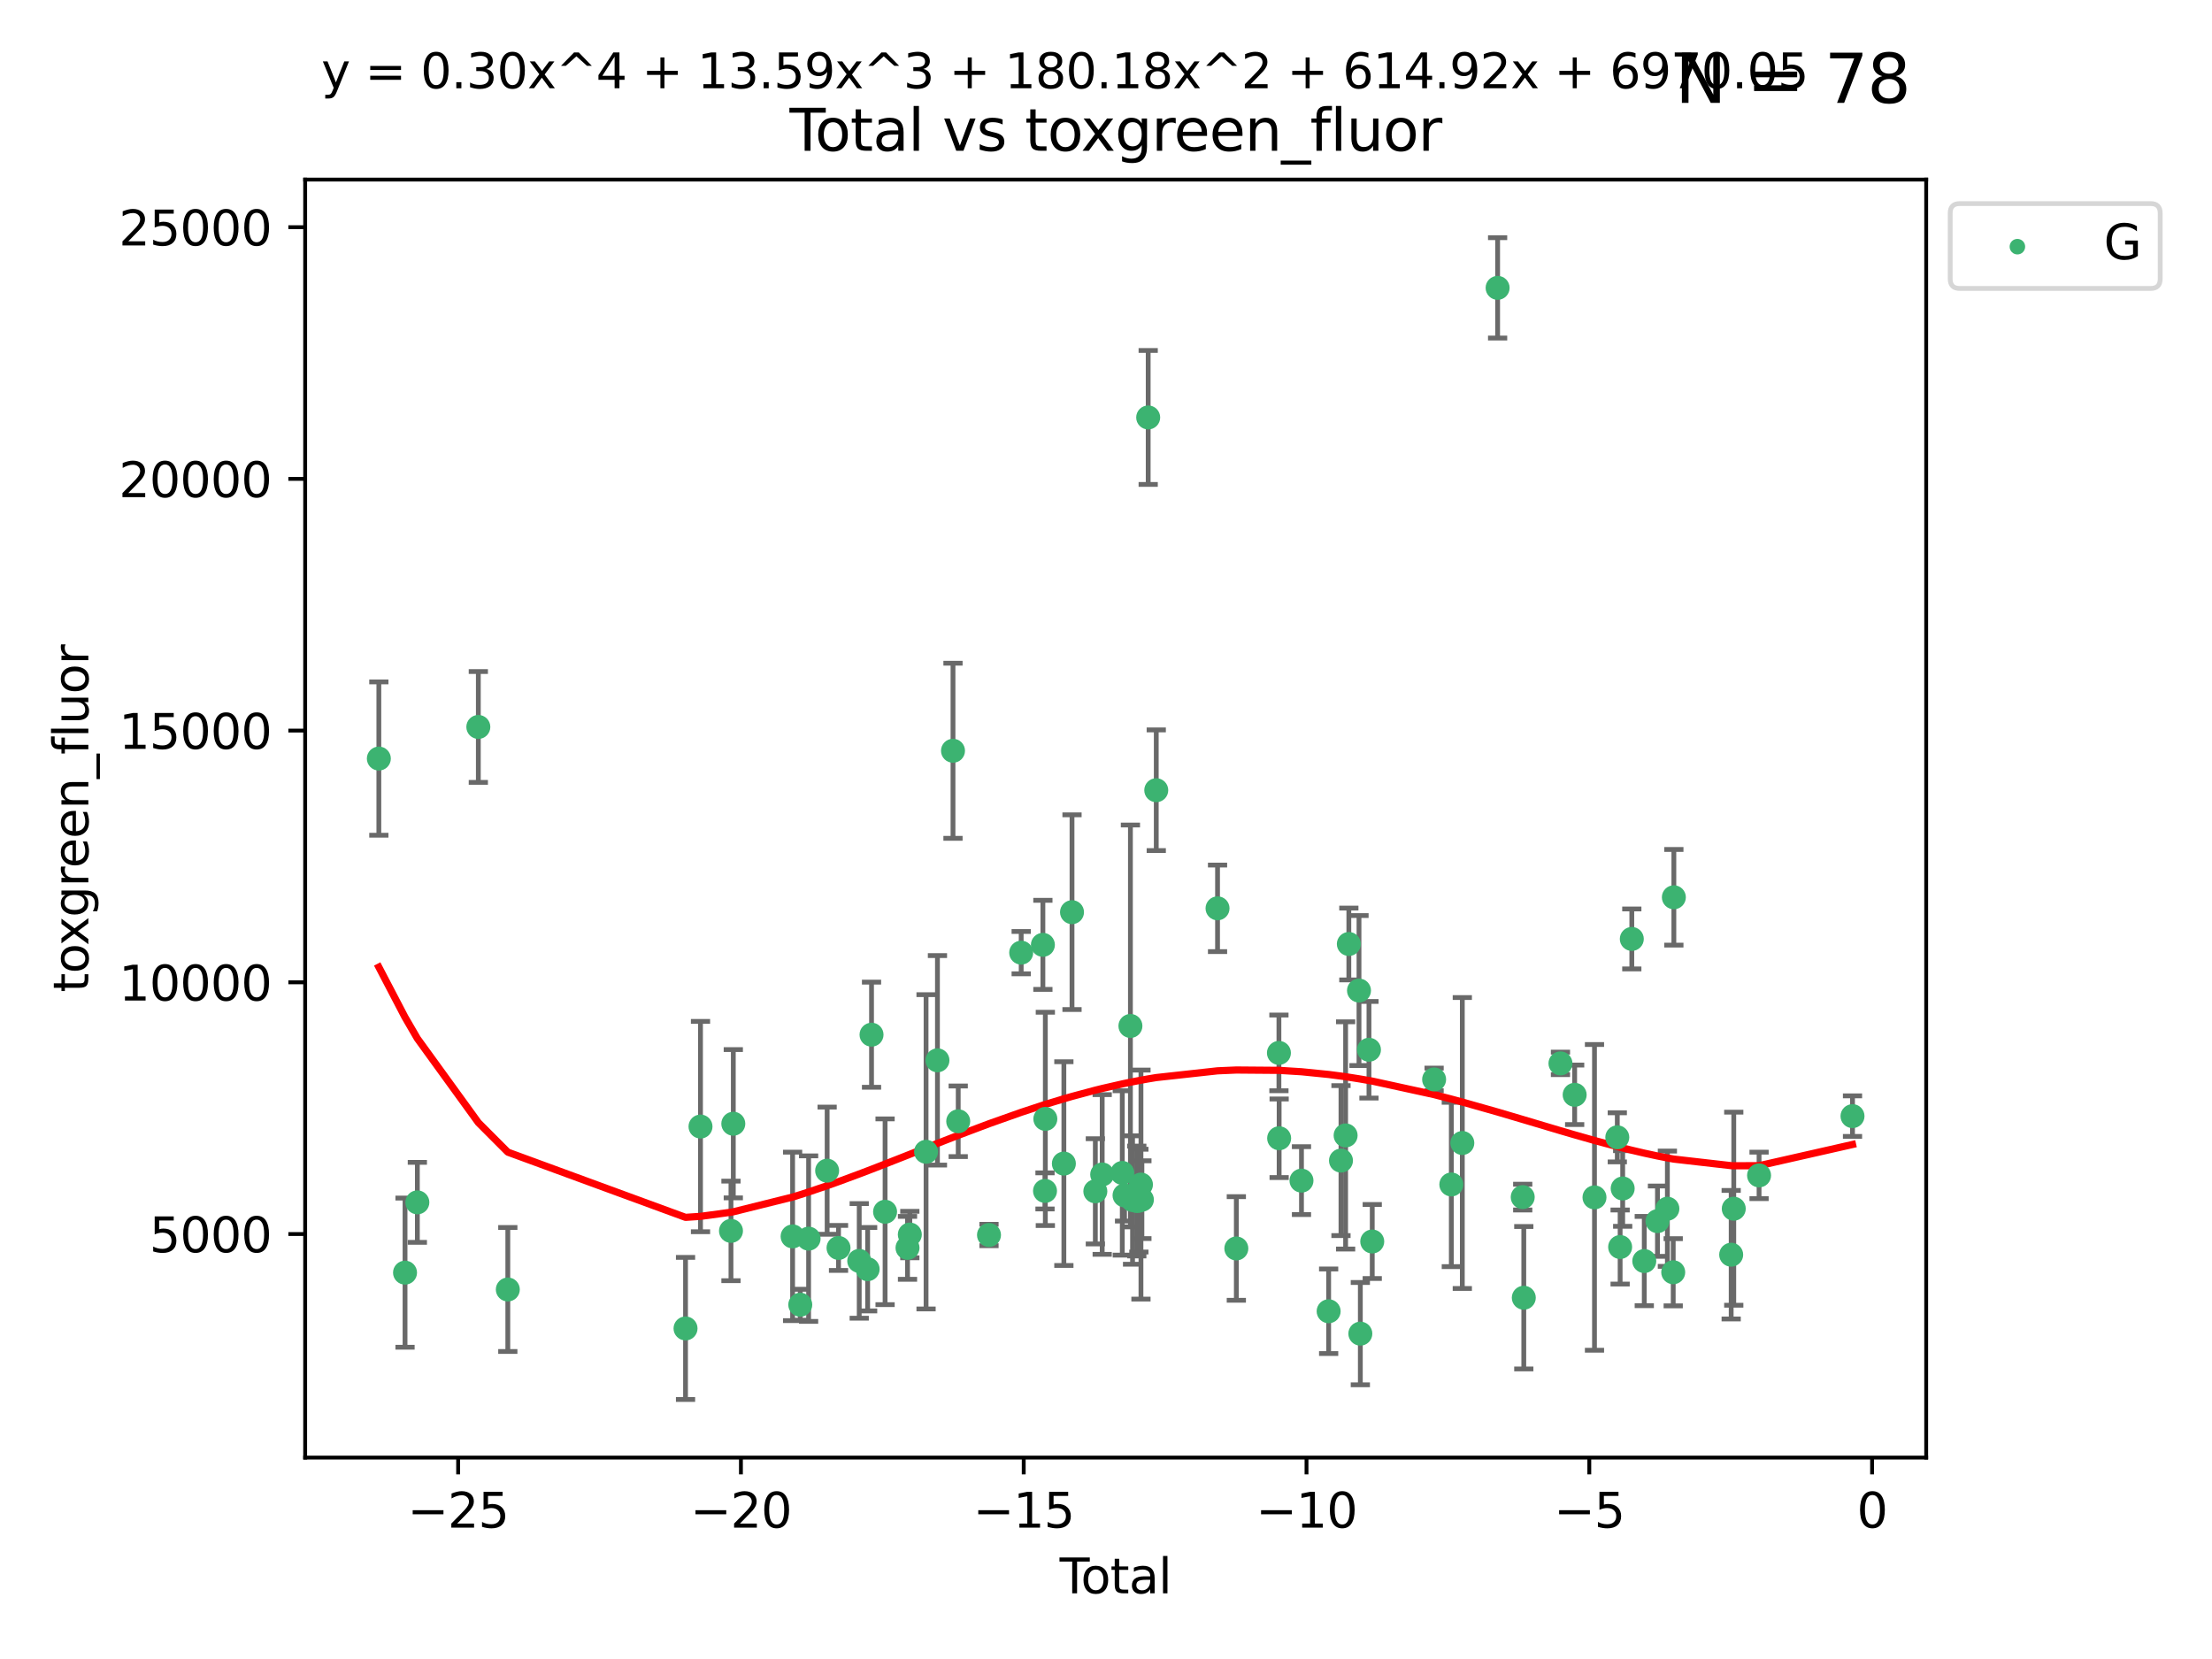 <?xml version="1.0" encoding="utf-8" standalone="no"?>
<!DOCTYPE svg PUBLIC "-//W3C//DTD SVG 1.1//EN"
  "http://www.w3.org/Graphics/SVG/1.1/DTD/svg11.dtd">
<svg xmlns:xlink="http://www.w3.org/1999/xlink" width="460.8pt" height="345.6pt" viewBox="0 0 460.8 345.6" xmlns="http://www.w3.org/2000/svg" version="1.1">
 <defs>
  <style type="text/css">*{stroke-linejoin: round; stroke-linecap: butt}</style>
 </defs>
 <g id="figure_1">
  <g id="patch_1">
   <path d="M 0 345.6 
L 460.8 345.6 
L 460.8 0 
L 0 0 
z
" style="fill: #ffffff"/>
  </g>
  <g id="axes_1">
   <g id="patch_2">
    <path d="M 63.571 303.64 
L 401.26 303.64 
L 401.26 37.411 
L 63.571 37.411 
z
" style="fill: #ffffff"/>
   </g>
   <g id="PathCollection_1">
    <defs>
     <path id="ma82f82c57a" d="M 0 1.118 
C 0.297 1.118 0.581 1 0.791 0.791 
C 1 0.581 1.118 0.297 1.118 0 
C 1.118 -0.297 1 -0.581 0.791 -0.791 
C 0.581 -1 0.297 -1.118 0 -1.118 
C -0.297 -1.118 -0.581 -1 -0.791 -0.791 
C -1 -0.581 -1.118 -0.297 -1.118 0 
C -1.118 0.297 -1 0.581 -0.791 0.791 
C -0.581 1 -0.297 1.118 0 1.118 
z
" style="stroke: #3cb371"/>
    </defs>
    <g clip-path="url(#pcd2c5b6096)">
     <use xlink:href="#ma82f82c57a" x="78.921" y="158.022" style="fill: #3cb371; stroke: #3cb371"/>
     <use xlink:href="#ma82f82c57a" x="84.375" y="265.116" style="fill: #3cb371; stroke: #3cb371"/>
     <use xlink:href="#ma82f82c57a" x="86.943" y="250.474" style="fill: #3cb371; stroke: #3cb371"/>
     <use xlink:href="#ma82f82c57a" x="99.645" y="151.436" style="fill: #3cb371; stroke: #3cb371"/>
     <use xlink:href="#ma82f82c57a" x="105.787" y="268.626" style="fill: #3cb371; stroke: #3cb371"/>
     <use xlink:href="#ma82f82c57a" x="142.809" y="276.74" style="fill: #3cb371; stroke: #3cb371"/>
     <use xlink:href="#ma82f82c57a" x="145.928" y="234.682" style="fill: #3cb371; stroke: #3cb371"/>
     <use xlink:href="#ma82f82c57a" x="152.276" y="256.417" style="fill: #3cb371; stroke: #3cb371"/>
     <use xlink:href="#ma82f82c57a" x="152.761" y="234.092" style="fill: #3cb371; stroke: #3cb371"/>
     <use xlink:href="#ma82f82c57a" x="165.114" y="257.566" style="fill: #3cb371; stroke: #3cb371"/>
     <use xlink:href="#ma82f82c57a" x="166.711" y="271.8" style="fill: #3cb371; stroke: #3cb371"/>
     <use xlink:href="#ma82f82c57a" x="168.447" y="258.031" style="fill: #3cb371; stroke: #3cb371"/>
     <use xlink:href="#ma82f82c57a" x="172.308" y="243.873" style="fill: #3cb371; stroke: #3cb371"/>
     <use xlink:href="#ma82f82c57a" x="174.68" y="259.968" style="fill: #3cb371; stroke: #3cb371"/>
     <use xlink:href="#ma82f82c57a" x="178.993" y="262.67" style="fill: #3cb371; stroke: #3cb371"/>
     <use xlink:href="#ma82f82c57a" x="180.745" y="264.397" style="fill: #3cb371; stroke: #3cb371"/>
     <use xlink:href="#ma82f82c57a" x="181.555" y="215.544" style="fill: #3cb371; stroke: #3cb371"/>
     <use xlink:href="#ma82f82c57a" x="184.378" y="252.432" style="fill: #3cb371; stroke: #3cb371"/>
     <use xlink:href="#ma82f82c57a" x="189.052" y="259.951" style="fill: #3cb371; stroke: #3cb371"/>
     <use xlink:href="#ma82f82c57a" x="189.533" y="257.178" style="fill: #3cb371; stroke: #3cb371"/>
     <use xlink:href="#ma82f82c57a" x="192.915" y="239.939" style="fill: #3cb371; stroke: #3cb371"/>
     <use xlink:href="#ma82f82c57a" x="195.288" y="220.885" style="fill: #3cb371; stroke: #3cb371"/>
     <use xlink:href="#ma82f82c57a" x="198.527" y="156.397" style="fill: #3cb371; stroke: #3cb371"/>
     <use xlink:href="#ma82f82c57a" x="199.615" y="233.586" style="fill: #3cb371; stroke: #3cb371"/>
     <use xlink:href="#ma82f82c57a" x="206.026" y="257.271" style="fill: #3cb371; stroke: #3cb371"/>
     <use xlink:href="#ma82f82c57a" x="212.732" y="198.454" style="fill: #3cb371; stroke: #3cb371"/>
     <use xlink:href="#ma82f82c57a" x="217.253" y="196.829" style="fill: #3cb371; stroke: #3cb371"/>
     <use xlink:href="#ma82f82c57a" x="217.695" y="248.09" style="fill: #3cb371; stroke: #3cb371"/>
     <use xlink:href="#ma82f82c57a" x="217.763" y="233.086" style="fill: #3cb371; stroke: #3cb371"/>
     <use xlink:href="#ma82f82c57a" x="221.624" y="242.398" style="fill: #3cb371; stroke: #3cb371"/>
     <use xlink:href="#ma82f82c57a" x="223.32" y="190.022" style="fill: #3cb371; stroke: #3cb371"/>
     <use xlink:href="#ma82f82c57a" x="228.179" y="248.176" style="fill: #3cb371; stroke: #3cb371"/>
     <use xlink:href="#ma82f82c57a" x="229.607" y="244.666" style="fill: #3cb371; stroke: #3cb371"/>
     <use xlink:href="#ma82f82c57a" x="233.793" y="244.345" style="fill: #3cb371; stroke: #3cb371"/>
     <use xlink:href="#ma82f82c57a" x="234.262" y="249.017" style="fill: #3cb371; stroke: #3cb371"/>
     <use xlink:href="#ma82f82c57a" x="235.488" y="213.725" style="fill: #3cb371; stroke: #3cb371"/>
     <use xlink:href="#ma82f82c57a" x="235.932" y="249.984" style="fill: #3cb371; stroke: #3cb371"/>
     <use xlink:href="#ma82f82c57a" x="236.815" y="250.193" style="fill: #3cb371; stroke: #3cb371"/>
     <use xlink:href="#ma82f82c57a" x="237.249" y="250.113" style="fill: #3cb371; stroke: #3cb371"/>
     <use xlink:href="#ma82f82c57a" x="237.682" y="246.77" style="fill: #3cb371; stroke: #3cb371"/>
     <use xlink:href="#ma82f82c57a" x="237.879" y="249.917" style="fill: #3cb371; stroke: #3cb371"/>
     <use xlink:href="#ma82f82c57a" x="239.189" y="86.964" style="fill: #3cb371; stroke: #3cb371"/>
     <use xlink:href="#ma82f82c57a" x="240.87" y="164.617" style="fill: #3cb371; stroke: #3cb371"/>
     <use xlink:href="#ma82f82c57a" x="253.636" y="189.223" style="fill: #3cb371; stroke: #3cb371"/>
     <use xlink:href="#ma82f82c57a" x="257.551" y="260.077" style="fill: #3cb371; stroke: #3cb371"/>
     <use xlink:href="#ma82f82c57a" x="266.423" y="219.34" style="fill: #3cb371; stroke: #3cb371"/>
     <use xlink:href="#ma82f82c57a" x="266.468" y="237.122" style="fill: #3cb371; stroke: #3cb371"/>
     <use xlink:href="#ma82f82c57a" x="271.122" y="245.946" style="fill: #3cb371; stroke: #3cb371"/>
     <use xlink:href="#ma82f82c57a" x="276.781" y="273.16" style="fill: #3cb371; stroke: #3cb371"/>
     <use xlink:href="#ma82f82c57a" x="279.35" y="241.774" style="fill: #3cb371; stroke: #3cb371"/>
     <use xlink:href="#ma82f82c57a" x="280.316" y="236.527" style="fill: #3cb371; stroke: #3cb371"/>
     <use xlink:href="#ma82f82c57a" x="280.988" y="196.65" style="fill: #3cb371; stroke: #3cb371"/>
     <use xlink:href="#ma82f82c57a" x="283.104" y="206.349" style="fill: #3cb371; stroke: #3cb371"/>
     <use xlink:href="#ma82f82c57a" x="283.383" y="277.822" style="fill: #3cb371; stroke: #3cb371"/>
     <use xlink:href="#ma82f82c57a" x="285.181" y="218.682" style="fill: #3cb371; stroke: #3cb371"/>
     <use xlink:href="#ma82f82c57a" x="285.864" y="258.626" style="fill: #3cb371; stroke: #3cb371"/>
     <use xlink:href="#ma82f82c57a" x="298.753" y="224.868" style="fill: #3cb371; stroke: #3cb371"/>
     <use xlink:href="#ma82f82c57a" x="302.337" y="246.747" style="fill: #3cb371; stroke: #3cb371"/>
     <use xlink:href="#ma82f82c57a" x="304.627" y="238.109" style="fill: #3cb371; stroke: #3cb371"/>
     <use xlink:href="#ma82f82c57a" x="311.981" y="59.967" style="fill: #3cb371; stroke: #3cb371"/>
     <use xlink:href="#ma82f82c57a" x="317.21" y="249.38" style="fill: #3cb371; stroke: #3cb371"/>
     <use xlink:href="#ma82f82c57a" x="317.434" y="270.341" style="fill: #3cb371; stroke: #3cb371"/>
     <use xlink:href="#ma82f82c57a" x="325.073" y="221.525" style="fill: #3cb371; stroke: #3cb371"/>
     <use xlink:href="#ma82f82c57a" x="328.03" y="228.07" style="fill: #3cb371; stroke: #3cb371"/>
     <use xlink:href="#ma82f82c57a" x="332.161" y="249.436" style="fill: #3cb371; stroke: #3cb371"/>
     <use xlink:href="#ma82f82c57a" x="336.913" y="236.927" style="fill: #3cb371; stroke: #3cb371"/>
     <use xlink:href="#ma82f82c57a" x="337.504" y="259.778" style="fill: #3cb371; stroke: #3cb371"/>
     <use xlink:href="#ma82f82c57a" x="338.034" y="247.583" style="fill: #3cb371; stroke: #3cb371"/>
     <use xlink:href="#ma82f82c57a" x="339.935" y="195.597" style="fill: #3cb371; stroke: #3cb371"/>
     <use xlink:href="#ma82f82c57a" x="342.533" y="262.7" style="fill: #3cb371; stroke: #3cb371"/>
     <use xlink:href="#ma82f82c57a" x="345.282" y="254.39" style="fill: #3cb371; stroke: #3cb371"/>
     <use xlink:href="#ma82f82c57a" x="347.347" y="251.796" style="fill: #3cb371; stroke: #3cb371"/>
     <use xlink:href="#ma82f82c57a" x="348.562" y="265.033" style="fill: #3cb371; stroke: #3cb371"/>
     <use xlink:href="#ma82f82c57a" x="348.696" y="186.92" style="fill: #3cb371; stroke: #3cb371"/>
     <use xlink:href="#ma82f82c57a" x="360.636" y="261.377" style="fill: #3cb371; stroke: #3cb371"/>
     <use xlink:href="#ma82f82c57a" x="361.174" y="251.795" style="fill: #3cb371; stroke: #3cb371"/>
     <use xlink:href="#ma82f82c57a" x="366.446" y="244.859" style="fill: #3cb371; stroke: #3cb371"/>
     <use xlink:href="#ma82f82c57a" x="385.911" y="232.511" style="fill: #3cb371; stroke: #3cb371"/>
    </g>
   </g>
   <g id="matplotlib.axis_1">
    <g id="xtick_1">
     <g id="line2d_1">
      <defs>
       <path id="m87aeac3590" d="M 0 0 
L 0 3.5 
" style="stroke: #000000; stroke-width: 0.8"/>
      </defs>
      <g>
       <use xlink:href="#m87aeac3590" x="95.438" y="303.64" style="stroke: #000000; stroke-width: 0.8"/>
      </g>
     </g>
     <g id="text_1">
      <!-- −25 -->
      <g transform="translate(84.886 318.238)scale(0.1 -0.1)">
       <defs>
        <path id="DejaVuSans-2212" d="M 678 2272 
L 4684 2272 
L 4684 1741 
L 678 1741 
L 678 2272 
z
" transform="scale(0.016)"/>
        <path id="DejaVuSans-32" d="M 1228 531 
L 3431 531 
L 3431 0 
L 469 0 
L 469 531 
Q 828 903 1448 1529 
Q 2069 2156 2228 2338 
Q 2531 2678 2651 2914 
Q 2772 3150 2772 3378 
Q 2772 3750 2511 3984 
Q 2250 4219 1831 4219 
Q 1534 4219 1204 4116 
Q 875 4013 500 3803 
L 500 4441 
Q 881 4594 1212 4672 
Q 1544 4750 1819 4750 
Q 2544 4750 2975 4387 
Q 3406 4025 3406 3419 
Q 3406 3131 3298 2873 
Q 3191 2616 2906 2266 
Q 2828 2175 2409 1742 
Q 1991 1309 1228 531 
z
" transform="scale(0.016)"/>
        <path id="DejaVuSans-35" d="M 691 4666 
L 3169 4666 
L 3169 4134 
L 1269 4134 
L 1269 2991 
Q 1406 3038 1543 3061 
Q 1681 3084 1819 3084 
Q 2600 3084 3056 2656 
Q 3513 2228 3513 1497 
Q 3513 744 3044 326 
Q 2575 -91 1722 -91 
Q 1428 -91 1123 -41 
Q 819 9 494 109 
L 494 744 
Q 775 591 1075 516 
Q 1375 441 1709 441 
Q 2250 441 2565 725 
Q 2881 1009 2881 1497 
Q 2881 1984 2565 2268 
Q 2250 2553 1709 2553 
Q 1456 2553 1204 2497 
Q 953 2441 691 2322 
L 691 4666 
z
" transform="scale(0.016)"/>
       </defs>
       <use xlink:href="#DejaVuSans-2212"/>
       <use xlink:href="#DejaVuSans-32" x="83.789"/>
       <use xlink:href="#DejaVuSans-35" x="147.412"/>
      </g>
     </g>
    </g>
    <g id="xtick_2">
     <g id="line2d_2">
      <g>
       <use xlink:href="#m87aeac3590" x="154.349" y="303.64" style="stroke: #000000; stroke-width: 0.8"/>
      </g>
     </g>
     <g id="text_2">
      <!-- −20 -->
      <g transform="translate(143.796 318.238)scale(0.1 -0.1)">
       <defs>
        <path id="DejaVuSans-30" d="M 2034 4250 
Q 1547 4250 1301 3770 
Q 1056 3291 1056 2328 
Q 1056 1369 1301 889 
Q 1547 409 2034 409 
Q 2525 409 2770 889 
Q 3016 1369 3016 2328 
Q 3016 3291 2770 3770 
Q 2525 4250 2034 4250 
z
M 2034 4750 
Q 2819 4750 3233 4129 
Q 3647 3509 3647 2328 
Q 3647 1150 3233 529 
Q 2819 -91 2034 -91 
Q 1250 -91 836 529 
Q 422 1150 422 2328 
Q 422 3509 836 4129 
Q 1250 4750 2034 4750 
z
" transform="scale(0.016)"/>
       </defs>
       <use xlink:href="#DejaVuSans-2212"/>
       <use xlink:href="#DejaVuSans-32" x="83.789"/>
       <use xlink:href="#DejaVuSans-30" x="147.412"/>
      </g>
     </g>
    </g>
    <g id="xtick_3">
     <g id="line2d_3">
      <g>
       <use xlink:href="#m87aeac3590" x="213.259" y="303.64" style="stroke: #000000; stroke-width: 0.8"/>
      </g>
     </g>
     <g id="text_3">
      <!-- −15 -->
      <g transform="translate(202.707 318.238)scale(0.1 -0.1)">
       <defs>
        <path id="DejaVuSans-31" d="M 794 531 
L 1825 531 
L 1825 4091 
L 703 3866 
L 703 4441 
L 1819 4666 
L 2450 4666 
L 2450 531 
L 3481 531 
L 3481 0 
L 794 0 
L 794 531 
z
" transform="scale(0.016)"/>
       </defs>
       <use xlink:href="#DejaVuSans-2212"/>
       <use xlink:href="#DejaVuSans-31" x="83.789"/>
       <use xlink:href="#DejaVuSans-35" x="147.412"/>
      </g>
     </g>
    </g>
    <g id="xtick_4">
     <g id="line2d_4">
      <g>
       <use xlink:href="#m87aeac3590" x="272.17" y="303.64" style="stroke: #000000; stroke-width: 0.8"/>
      </g>
     </g>
     <g id="text_4">
      <!-- −10 -->
      <g transform="translate(261.617 318.238)scale(0.1 -0.1)">
       <use xlink:href="#DejaVuSans-2212"/>
       <use xlink:href="#DejaVuSans-31" x="83.789"/>
       <use xlink:href="#DejaVuSans-30" x="147.412"/>
      </g>
     </g>
    </g>
    <g id="xtick_5">
     <g id="line2d_5">
      <g>
       <use xlink:href="#m87aeac3590" x="331.08" y="303.64" style="stroke: #000000; stroke-width: 0.8"/>
      </g>
     </g>
     <g id="text_5">
      <!-- −5 -->
      <g transform="translate(323.709 318.238)scale(0.1 -0.1)">
       <use xlink:href="#DejaVuSans-2212"/>
       <use xlink:href="#DejaVuSans-35" x="83.789"/>
      </g>
     </g>
    </g>
    <g id="xtick_6">
     <g id="line2d_6">
      <g>
       <use xlink:href="#m87aeac3590" x="389.99" y="303.64" style="stroke: #000000; stroke-width: 0.8"/>
      </g>
     </g>
     <g id="text_6">
      <!-- 0 -->
      <g transform="translate(386.809 318.238)scale(0.1 -0.1)">
       <use xlink:href="#DejaVuSans-30"/>
      </g>
     </g>
    </g>
    <g id="text_7">
     <!-- Total -->
     <g transform="translate(220.739 331.917)scale(0.1 -0.1)">
      <defs>
       <path id="DejaVuSans-54" d="M -19 4666 
L 3928 4666 
L 3928 4134 
L 2272 4134 
L 2272 0 
L 1638 0 
L 1638 4134 
L -19 4134 
L -19 4666 
z
" transform="scale(0.016)"/>
       <path id="DejaVuSans-6f" d="M 1959 3097 
Q 1497 3097 1228 2736 
Q 959 2375 959 1747 
Q 959 1119 1226 758 
Q 1494 397 1959 397 
Q 2419 397 2687 759 
Q 2956 1122 2956 1747 
Q 2956 2369 2687 2733 
Q 2419 3097 1959 3097 
z
M 1959 3584 
Q 2709 3584 3137 3096 
Q 3566 2609 3566 1747 
Q 3566 888 3137 398 
Q 2709 -91 1959 -91 
Q 1206 -91 779 398 
Q 353 888 353 1747 
Q 353 2609 779 3096 
Q 1206 3584 1959 3584 
z
" transform="scale(0.016)"/>
       <path id="DejaVuSans-74" d="M 1172 4494 
L 1172 3500 
L 2356 3500 
L 2356 3053 
L 1172 3053 
L 1172 1153 
Q 1172 725 1289 603 
Q 1406 481 1766 481 
L 2356 481 
L 2356 0 
L 1766 0 
Q 1100 0 847 248 
Q 594 497 594 1153 
L 594 3053 
L 172 3053 
L 172 3500 
L 594 3500 
L 594 4494 
L 1172 4494 
z
" transform="scale(0.016)"/>
       <path id="DejaVuSans-61" d="M 2194 1759 
Q 1497 1759 1228 1600 
Q 959 1441 959 1056 
Q 959 750 1161 570 
Q 1363 391 1709 391 
Q 2188 391 2477 730 
Q 2766 1069 2766 1631 
L 2766 1759 
L 2194 1759 
z
M 3341 1997 
L 3341 0 
L 2766 0 
L 2766 531 
Q 2569 213 2275 61 
Q 1981 -91 1556 -91 
Q 1019 -91 701 211 
Q 384 513 384 1019 
Q 384 1609 779 1909 
Q 1175 2209 1959 2209 
L 2766 2209 
L 2766 2266 
Q 2766 2663 2505 2880 
Q 2244 3097 1772 3097 
Q 1472 3097 1187 3025 
Q 903 2953 641 2809 
L 641 3341 
Q 956 3463 1253 3523 
Q 1550 3584 1831 3584 
Q 2591 3584 2966 3190 
Q 3341 2797 3341 1997 
z
" transform="scale(0.016)"/>
       <path id="DejaVuSans-6c" d="M 603 4863 
L 1178 4863 
L 1178 0 
L 603 0 
L 603 4863 
z
" transform="scale(0.016)"/>
      </defs>
      <use xlink:href="#DejaVuSans-54"/>
      <use xlink:href="#DejaVuSans-6f" x="44.084"/>
      <use xlink:href="#DejaVuSans-74" x="105.266"/>
      <use xlink:href="#DejaVuSans-61" x="144.475"/>
      <use xlink:href="#DejaVuSans-6c" x="205.754"/>
     </g>
    </g>
   </g>
   <g id="matplotlib.axis_2">
    <g id="ytick_1">
     <g id="line2d_7">
      <defs>
       <path id="md585ecdbda" d="M 0 0 
L -3.5 0 
" style="stroke: #000000; stroke-width: 0.8"/>
      </defs>
      <g>
       <use xlink:href="#md585ecdbda" x="63.571" y="257.066" style="stroke: #000000; stroke-width: 0.8"/>
      </g>
     </g>
     <g id="text_8">
      <!-- 5000 -->
      <g transform="translate(31.121 260.866)scale(0.1 -0.1)">
       <use xlink:href="#DejaVuSans-35"/>
       <use xlink:href="#DejaVuSans-30" x="63.623"/>
       <use xlink:href="#DejaVuSans-30" x="127.246"/>
       <use xlink:href="#DejaVuSans-30" x="190.869"/>
      </g>
     </g>
    </g>
    <g id="ytick_2">
     <g id="line2d_8">
      <g>
       <use xlink:href="#md585ecdbda" x="63.571" y="204.632" style="stroke: #000000; stroke-width: 0.8"/>
      </g>
     </g>
     <g id="text_9">
      <!-- 10000 -->
      <g transform="translate(24.759 208.431)scale(0.1 -0.1)">
       <use xlink:href="#DejaVuSans-31"/>
       <use xlink:href="#DejaVuSans-30" x="63.623"/>
       <use xlink:href="#DejaVuSans-30" x="127.246"/>
       <use xlink:href="#DejaVuSans-30" x="190.869"/>
       <use xlink:href="#DejaVuSans-30" x="254.492"/>
      </g>
     </g>
    </g>
    <g id="ytick_3">
     <g id="line2d_9">
      <g>
       <use xlink:href="#md585ecdbda" x="63.571" y="152.197" style="stroke: #000000; stroke-width: 0.8"/>
      </g>
     </g>
     <g id="text_10">
      <!-- 15000 -->
      <g transform="translate(24.759 155.996)scale(0.1 -0.1)">
       <use xlink:href="#DejaVuSans-31"/>
       <use xlink:href="#DejaVuSans-35" x="63.623"/>
       <use xlink:href="#DejaVuSans-30" x="127.246"/>
       <use xlink:href="#DejaVuSans-30" x="190.869"/>
       <use xlink:href="#DejaVuSans-30" x="254.492"/>
      </g>
     </g>
    </g>
    <g id="ytick_4">
     <g id="line2d_10">
      <g>
       <use xlink:href="#md585ecdbda" x="63.571" y="99.762" style="stroke: #000000; stroke-width: 0.8"/>
      </g>
     </g>
     <g id="text_11">
      <!-- 20000 -->
      <g transform="translate(24.759 103.561)scale(0.1 -0.1)">
       <use xlink:href="#DejaVuSans-32"/>
       <use xlink:href="#DejaVuSans-30" x="63.623"/>
       <use xlink:href="#DejaVuSans-30" x="127.246"/>
       <use xlink:href="#DejaVuSans-30" x="190.869"/>
       <use xlink:href="#DejaVuSans-30" x="254.492"/>
      </g>
     </g>
    </g>
    <g id="ytick_5">
     <g id="line2d_11">
      <g>
       <use xlink:href="#md585ecdbda" x="63.571" y="47.327" style="stroke: #000000; stroke-width: 0.8"/>
      </g>
     </g>
     <g id="text_12">
      <!-- 25000 -->
      <g transform="translate(24.759 51.126)scale(0.1 -0.1)">
       <use xlink:href="#DejaVuSans-32"/>
       <use xlink:href="#DejaVuSans-35" x="63.623"/>
       <use xlink:href="#DejaVuSans-30" x="127.246"/>
       <use xlink:href="#DejaVuSans-30" x="190.869"/>
       <use xlink:href="#DejaVuSans-30" x="254.492"/>
      </g>
     </g>
    </g>
    <g id="text_13">
     <!-- toxgreen_fluor -->
     <g transform="translate(18.401 206.72)rotate(-90)scale(0.1 -0.1)">
      <defs>
       <path id="DejaVuSans-78" d="M 3513 3500 
L 2247 1797 
L 3578 0 
L 2900 0 
L 1881 1375 
L 863 0 
L 184 0 
L 1544 1831 
L 300 3500 
L 978 3500 
L 1906 2253 
L 2834 3500 
L 3513 3500 
z
" transform="scale(0.016)"/>
       <path id="DejaVuSans-67" d="M 2906 1791 
Q 2906 2416 2648 2759 
Q 2391 3103 1925 3103 
Q 1463 3103 1205 2759 
Q 947 2416 947 1791 
Q 947 1169 1205 825 
Q 1463 481 1925 481 
Q 2391 481 2648 825 
Q 2906 1169 2906 1791 
z
M 3481 434 
Q 3481 -459 3084 -895 
Q 2688 -1331 1869 -1331 
Q 1566 -1331 1297 -1286 
Q 1028 -1241 775 -1147 
L 775 -588 
Q 1028 -725 1275 -790 
Q 1522 -856 1778 -856 
Q 2344 -856 2625 -561 
Q 2906 -266 2906 331 
L 2906 616 
Q 2728 306 2450 153 
Q 2172 0 1784 0 
Q 1141 0 747 490 
Q 353 981 353 1791 
Q 353 2603 747 3093 
Q 1141 3584 1784 3584 
Q 2172 3584 2450 3431 
Q 2728 3278 2906 2969 
L 2906 3500 
L 3481 3500 
L 3481 434 
z
" transform="scale(0.016)"/>
       <path id="DejaVuSans-72" d="M 2631 2963 
Q 2534 3019 2420 3045 
Q 2306 3072 2169 3072 
Q 1681 3072 1420 2755 
Q 1159 2438 1159 1844 
L 1159 0 
L 581 0 
L 581 3500 
L 1159 3500 
L 1159 2956 
Q 1341 3275 1631 3429 
Q 1922 3584 2338 3584 
Q 2397 3584 2469 3576 
Q 2541 3569 2628 3553 
L 2631 2963 
z
" transform="scale(0.016)"/>
       <path id="DejaVuSans-65" d="M 3597 1894 
L 3597 1613 
L 953 1613 
Q 991 1019 1311 708 
Q 1631 397 2203 397 
Q 2534 397 2845 478 
Q 3156 559 3463 722 
L 3463 178 
Q 3153 47 2828 -22 
Q 2503 -91 2169 -91 
Q 1331 -91 842 396 
Q 353 884 353 1716 
Q 353 2575 817 3079 
Q 1281 3584 2069 3584 
Q 2775 3584 3186 3129 
Q 3597 2675 3597 1894 
z
M 3022 2063 
Q 3016 2534 2758 2815 
Q 2500 3097 2075 3097 
Q 1594 3097 1305 2825 
Q 1016 2553 972 2059 
L 3022 2063 
z
" transform="scale(0.016)"/>
       <path id="DejaVuSans-6e" d="M 3513 2113 
L 3513 0 
L 2938 0 
L 2938 2094 
Q 2938 2591 2744 2837 
Q 2550 3084 2163 3084 
Q 1697 3084 1428 2787 
Q 1159 2491 1159 1978 
L 1159 0 
L 581 0 
L 581 3500 
L 1159 3500 
L 1159 2956 
Q 1366 3272 1645 3428 
Q 1925 3584 2291 3584 
Q 2894 3584 3203 3211 
Q 3513 2838 3513 2113 
z
" transform="scale(0.016)"/>
       <path id="DejaVuSans-5f" d="M 3263 -1063 
L 3263 -1509 
L -63 -1509 
L -63 -1063 
L 3263 -1063 
z
" transform="scale(0.016)"/>
       <path id="DejaVuSans-66" d="M 2375 4863 
L 2375 4384 
L 1825 4384 
Q 1516 4384 1395 4259 
Q 1275 4134 1275 3809 
L 1275 3500 
L 2222 3500 
L 2222 3053 
L 1275 3053 
L 1275 0 
L 697 0 
L 697 3053 
L 147 3053 
L 147 3500 
L 697 3500 
L 697 3744 
Q 697 4328 969 4595 
Q 1241 4863 1831 4863 
L 2375 4863 
z
" transform="scale(0.016)"/>
       <path id="DejaVuSans-75" d="M 544 1381 
L 544 3500 
L 1119 3500 
L 1119 1403 
Q 1119 906 1312 657 
Q 1506 409 1894 409 
Q 2359 409 2629 706 
Q 2900 1003 2900 1516 
L 2900 3500 
L 3475 3500 
L 3475 0 
L 2900 0 
L 2900 538 
Q 2691 219 2414 64 
Q 2138 -91 1772 -91 
Q 1169 -91 856 284 
Q 544 659 544 1381 
z
M 1991 3584 
L 1991 3584 
z
" transform="scale(0.016)"/>
      </defs>
      <use xlink:href="#DejaVuSans-74"/>
      <use xlink:href="#DejaVuSans-6f" x="39.209"/>
      <use xlink:href="#DejaVuSans-78" x="97.266"/>
      <use xlink:href="#DejaVuSans-67" x="156.445"/>
      <use xlink:href="#DejaVuSans-72" x="219.922"/>
      <use xlink:href="#DejaVuSans-65" x="258.785"/>
      <use xlink:href="#DejaVuSans-65" x="320.309"/>
      <use xlink:href="#DejaVuSans-6e" x="381.832"/>
      <use xlink:href="#DejaVuSans-5f" x="445.211"/>
      <use xlink:href="#DejaVuSans-66" x="495.211"/>
      <use xlink:href="#DejaVuSans-6c" x="530.416"/>
      <use xlink:href="#DejaVuSans-75" x="558.199"/>
      <use xlink:href="#DejaVuSans-6f" x="621.578"/>
      <use xlink:href="#DejaVuSans-72" x="682.76"/>
     </g>
    </g>
   </g>
   <g id="LineCollection_1">
    <path d="M 78.921 173.993 
L 78.921 142.052 
" clip-path="url(#pcd2c5b6096)" style="fill: none; stroke: #696969"/>
    <path d="M 84.375 280.651 
L 84.375 249.58 
" clip-path="url(#pcd2c5b6096)" style="fill: none; stroke: #696969"/>
    <path d="M 86.943 258.805 
L 86.943 242.143 
" clip-path="url(#pcd2c5b6096)" style="fill: none; stroke: #696969"/>
    <path d="M 99.645 162.981 
L 99.645 139.891 
" clip-path="url(#pcd2c5b6096)" style="fill: none; stroke: #696969"/>
    <path d="M 105.787 281.54 
L 105.787 255.712 
" clip-path="url(#pcd2c5b6096)" style="fill: none; stroke: #696969"/>
    <path d="M 142.809 291.539 
L 142.809 261.94 
" clip-path="url(#pcd2c5b6096)" style="fill: none; stroke: #696969"/>
    <path d="M 145.928 256.592 
L 145.928 212.772 
" clip-path="url(#pcd2c5b6096)" style="fill: none; stroke: #696969"/>
    <path d="M 152.276 266.787 
L 152.276 246.047 
" clip-path="url(#pcd2c5b6096)" style="fill: none; stroke: #696969"/>
    <path d="M 152.761 249.535 
L 152.761 218.65 
" clip-path="url(#pcd2c5b6096)" style="fill: none; stroke: #696969"/>
    <path d="M 165.114 275.113 
L 165.114 240.019 
" clip-path="url(#pcd2c5b6096)" style="fill: none; stroke: #696969"/>
    <path d="M 166.711 275.023 
L 166.711 268.578 
" clip-path="url(#pcd2c5b6096)" style="fill: none; stroke: #696969"/>
    <path d="M 168.447 275.273 
L 168.447 240.789 
" clip-path="url(#pcd2c5b6096)" style="fill: none; stroke: #696969"/>
    <path d="M 172.308 257.123 
L 172.308 230.624 
" clip-path="url(#pcd2c5b6096)" style="fill: none; stroke: #696969"/>
    <path d="M 174.68 264.657 
L 174.68 255.28 
" clip-path="url(#pcd2c5b6096)" style="fill: none; stroke: #696969"/>
    <path d="M 178.993 274.607 
L 178.993 250.732 
" clip-path="url(#pcd2c5b6096)" style="fill: none; stroke: #696969"/>
    <path d="M 180.745 273.087 
L 180.745 255.707 
" clip-path="url(#pcd2c5b6096)" style="fill: none; stroke: #696969"/>
    <path d="M 181.555 226.495 
L 181.555 204.594 
" clip-path="url(#pcd2c5b6096)" style="fill: none; stroke: #696969"/>
    <path d="M 184.378 271.779 
L 184.378 233.085 
" clip-path="url(#pcd2c5b6096)" style="fill: none; stroke: #696969"/>
    <path d="M 189.052 266.503 
L 189.052 253.399 
" clip-path="url(#pcd2c5b6096)" style="fill: none; stroke: #696969"/>
    <path d="M 189.533 262.021 
L 189.533 252.336 
" clip-path="url(#pcd2c5b6096)" style="fill: none; stroke: #696969"/>
    <path d="M 192.915 272.674 
L 192.915 207.203 
" clip-path="url(#pcd2c5b6096)" style="fill: none; stroke: #696969"/>
    <path d="M 195.288 242.704 
L 195.288 199.067 
" clip-path="url(#pcd2c5b6096)" style="fill: none; stroke: #696969"/>
    <path d="M 198.527 174.635 
L 198.527 138.16 
" clip-path="url(#pcd2c5b6096)" style="fill: none; stroke: #696969"/>
    <path d="M 199.615 240.937 
L 199.615 226.235 
" clip-path="url(#pcd2c5b6096)" style="fill: none; stroke: #696969"/>
    <path d="M 206.026 259.498 
L 206.026 255.043 
" clip-path="url(#pcd2c5b6096)" style="fill: none; stroke: #696969"/>
    <path d="M 212.732 202.862 
L 212.732 194.046 
" clip-path="url(#pcd2c5b6096)" style="fill: none; stroke: #696969"/>
    <path d="M 217.253 206.106 
L 217.253 187.552 
" clip-path="url(#pcd2c5b6096)" style="fill: none; stroke: #696969"/>
    <path d="M 217.695 251.849 
L 217.695 244.33 
" clip-path="url(#pcd2c5b6096)" style="fill: none; stroke: #696969"/>
    <path d="M 217.763 255.305 
L 217.763 210.867 
" clip-path="url(#pcd2c5b6096)" style="fill: none; stroke: #696969"/>
    <path d="M 221.624 263.62 
L 221.624 221.176 
" clip-path="url(#pcd2c5b6096)" style="fill: none; stroke: #696969"/>
    <path d="M 223.32 210.3 
L 223.32 169.743 
" clip-path="url(#pcd2c5b6096)" style="fill: none; stroke: #696969"/>
    <path d="M 228.179 259.135 
L 228.179 237.216 
" clip-path="url(#pcd2c5b6096)" style="fill: none; stroke: #696969"/>
    <path d="M 229.607 261.297 
L 229.607 228.034 
" clip-path="url(#pcd2c5b6096)" style="fill: none; stroke: #696969"/>
    <path d="M 233.793 261.466 
L 233.793 227.224 
" clip-path="url(#pcd2c5b6096)" style="fill: none; stroke: #696969"/>
    <path d="M 234.262 254.369 
L 234.262 243.665 
" clip-path="url(#pcd2c5b6096)" style="fill: none; stroke: #696969"/>
    <path d="M 235.488 255.583 
L 235.488 171.866 
" clip-path="url(#pcd2c5b6096)" style="fill: none; stroke: #696969"/>
    <path d="M 235.932 263.359 
L 235.932 236.609 
" clip-path="url(#pcd2c5b6096)" style="fill: none; stroke: #696969"/>
    <path d="M 236.815 261.635 
L 236.815 238.751 
" clip-path="url(#pcd2c5b6096)" style="fill: none; stroke: #696969"/>
    <path d="M 237.249 260.82 
L 237.249 239.407 
" clip-path="url(#pcd2c5b6096)" style="fill: none; stroke: #696969"/>
    <path d="M 237.682 270.622 
L 237.682 222.918 
" clip-path="url(#pcd2c5b6096)" style="fill: none; stroke: #696969"/>
    <path d="M 237.879 258.016 
L 237.879 241.817 
" clip-path="url(#pcd2c5b6096)" style="fill: none; stroke: #696969"/>
    <path d="M 239.189 100.918 
L 239.189 73.009 
" clip-path="url(#pcd2c5b6096)" style="fill: none; stroke: #696969"/>
    <path d="M 240.87 177.184 
L 240.87 152.05 
" clip-path="url(#pcd2c5b6096)" style="fill: none; stroke: #696969"/>
    <path d="M 253.636 198.237 
L 253.636 180.208 
" clip-path="url(#pcd2c5b6096)" style="fill: none; stroke: #696969"/>
    <path d="M 257.551 270.867 
L 257.551 249.288 
" clip-path="url(#pcd2c5b6096)" style="fill: none; stroke: #696969"/>
    <path d="M 266.423 227.227 
L 266.423 211.452 
" clip-path="url(#pcd2c5b6096)" style="fill: none; stroke: #696969"/>
    <path d="M 266.468 245.306 
L 266.468 228.938 
" clip-path="url(#pcd2c5b6096)" style="fill: none; stroke: #696969"/>
    <path d="M 271.122 253.016 
L 271.122 238.876 
" clip-path="url(#pcd2c5b6096)" style="fill: none; stroke: #696969"/>
    <path d="M 276.781 281.967 
L 276.781 264.353 
" clip-path="url(#pcd2c5b6096)" style="fill: none; stroke: #696969"/>
    <path d="M 279.35 257.396 
L 279.35 226.151 
" clip-path="url(#pcd2c5b6096)" style="fill: none; stroke: #696969"/>
    <path d="M 280.316 260.198 
L 280.316 212.857 
" clip-path="url(#pcd2c5b6096)" style="fill: none; stroke: #696969"/>
    <path d="M 280.988 204.135 
L 280.988 189.165 
" clip-path="url(#pcd2c5b6096)" style="fill: none; stroke: #696969"/>
    <path d="M 283.104 221.969 
L 283.104 190.728 
" clip-path="url(#pcd2c5b6096)" style="fill: none; stroke: #696969"/>
    <path d="M 283.383 288.478 
L 283.383 267.166 
" clip-path="url(#pcd2c5b6096)" style="fill: none; stroke: #696969"/>
    <path d="M 285.181 228.745 
L 285.181 208.62 
" clip-path="url(#pcd2c5b6096)" style="fill: none; stroke: #696969"/>
    <path d="M 285.864 266.337 
L 285.864 250.916 
" clip-path="url(#pcd2c5b6096)" style="fill: none; stroke: #696969"/>
    <path d="M 298.753 227.231 
L 298.753 222.505 
" clip-path="url(#pcd2c5b6096)" style="fill: none; stroke: #696969"/>
    <path d="M 302.337 263.86 
L 302.337 229.635 
" clip-path="url(#pcd2c5b6096)" style="fill: none; stroke: #696969"/>
    <path d="M 304.627 268.41 
L 304.627 207.807 
" clip-path="url(#pcd2c5b6096)" style="fill: none; stroke: #696969"/>
    <path d="M 311.981 70.422 
L 311.981 49.513 
" clip-path="url(#pcd2c5b6096)" style="fill: none; stroke: #696969"/>
    <path d="M 317.21 252.063 
L 317.21 246.696 
" clip-path="url(#pcd2c5b6096)" style="fill: none; stroke: #696969"/>
    <path d="M 317.434 285.175 
L 317.434 255.506 
" clip-path="url(#pcd2c5b6096)" style="fill: none; stroke: #696969"/>
    <path d="M 325.073 223.869 
L 325.073 219.182 
" clip-path="url(#pcd2c5b6096)" style="fill: none; stroke: #696969"/>
    <path d="M 328.03 234.267 
L 328.03 221.872 
" clip-path="url(#pcd2c5b6096)" style="fill: none; stroke: #696969"/>
    <path d="M 332.161 281.28 
L 332.161 217.592 
" clip-path="url(#pcd2c5b6096)" style="fill: none; stroke: #696969"/>
    <path d="M 336.913 242.041 
L 336.913 231.814 
" clip-path="url(#pcd2c5b6096)" style="fill: none; stroke: #696969"/>
    <path d="M 337.504 267.491 
L 337.504 252.065 
" clip-path="url(#pcd2c5b6096)" style="fill: none; stroke: #696969"/>
    <path d="M 338.034 255.463 
L 338.034 239.704 
" clip-path="url(#pcd2c5b6096)" style="fill: none; stroke: #696969"/>
    <path d="M 339.935 201.842 
L 339.935 189.353 
" clip-path="url(#pcd2c5b6096)" style="fill: none; stroke: #696969"/>
    <path d="M 342.533 271.996 
L 342.533 253.404 
" clip-path="url(#pcd2c5b6096)" style="fill: none; stroke: #696969"/>
    <path d="M 345.282 261.712 
L 345.282 247.068 
" clip-path="url(#pcd2c5b6096)" style="fill: none; stroke: #696969"/>
    <path d="M 347.347 263.803 
L 347.347 239.789 
" clip-path="url(#pcd2c5b6096)" style="fill: none; stroke: #696969"/>
    <path d="M 348.562 272.032 
L 348.562 258.034 
" clip-path="url(#pcd2c5b6096)" style="fill: none; stroke: #696969"/>
    <path d="M 348.696 196.881 
L 348.696 176.96 
" clip-path="url(#pcd2c5b6096)" style="fill: none; stroke: #696969"/>
    <path d="M 360.636 274.763 
L 360.636 247.992 
" clip-path="url(#pcd2c5b6096)" style="fill: none; stroke: #696969"/>
    <path d="M 361.174 271.903 
L 361.174 231.686 
" clip-path="url(#pcd2c5b6096)" style="fill: none; stroke: #696969"/>
    <path d="M 366.446 249.702 
L 366.446 240.015 
" clip-path="url(#pcd2c5b6096)" style="fill: none; stroke: #696969"/>
    <path d="M 385.911 236.733 
L 385.911 228.288 
" clip-path="url(#pcd2c5b6096)" style="fill: none; stroke: #696969"/>
   </g>
   <g id="line2d_12">
    <defs>
     <path id="m26822aedb5" d="M 2 0 
L -2 -0 
" style="stroke: #696969"/>
    </defs>
    <g clip-path="url(#pcd2c5b6096)">
     <use xlink:href="#m26822aedb5" x="78.921" y="173.993" style="fill: #696969; stroke: #696969"/>
     <use xlink:href="#m26822aedb5" x="84.375" y="280.651" style="fill: #696969; stroke: #696969"/>
     <use xlink:href="#m26822aedb5" x="86.943" y="258.805" style="fill: #696969; stroke: #696969"/>
     <use xlink:href="#m26822aedb5" x="99.645" y="162.981" style="fill: #696969; stroke: #696969"/>
     <use xlink:href="#m26822aedb5" x="105.787" y="281.54" style="fill: #696969; stroke: #696969"/>
     <use xlink:href="#m26822aedb5" x="142.809" y="291.539" style="fill: #696969; stroke: #696969"/>
     <use xlink:href="#m26822aedb5" x="145.928" y="256.592" style="fill: #696969; stroke: #696969"/>
     <use xlink:href="#m26822aedb5" x="152.276" y="266.787" style="fill: #696969; stroke: #696969"/>
     <use xlink:href="#m26822aedb5" x="152.761" y="249.535" style="fill: #696969; stroke: #696969"/>
     <use xlink:href="#m26822aedb5" x="165.114" y="275.113" style="fill: #696969; stroke: #696969"/>
     <use xlink:href="#m26822aedb5" x="166.711" y="275.023" style="fill: #696969; stroke: #696969"/>
     <use xlink:href="#m26822aedb5" x="168.447" y="275.273" style="fill: #696969; stroke: #696969"/>
     <use xlink:href="#m26822aedb5" x="172.308" y="257.123" style="fill: #696969; stroke: #696969"/>
     <use xlink:href="#m26822aedb5" x="174.68" y="264.657" style="fill: #696969; stroke: #696969"/>
     <use xlink:href="#m26822aedb5" x="178.993" y="274.607" style="fill: #696969; stroke: #696969"/>
     <use xlink:href="#m26822aedb5" x="180.745" y="273.087" style="fill: #696969; stroke: #696969"/>
     <use xlink:href="#m26822aedb5" x="181.555" y="226.495" style="fill: #696969; stroke: #696969"/>
     <use xlink:href="#m26822aedb5" x="184.378" y="271.779" style="fill: #696969; stroke: #696969"/>
     <use xlink:href="#m26822aedb5" x="189.052" y="266.503" style="fill: #696969; stroke: #696969"/>
     <use xlink:href="#m26822aedb5" x="189.533" y="262.021" style="fill: #696969; stroke: #696969"/>
     <use xlink:href="#m26822aedb5" x="192.915" y="272.674" style="fill: #696969; stroke: #696969"/>
     <use xlink:href="#m26822aedb5" x="195.288" y="242.704" style="fill: #696969; stroke: #696969"/>
     <use xlink:href="#m26822aedb5" x="198.527" y="174.635" style="fill: #696969; stroke: #696969"/>
     <use xlink:href="#m26822aedb5" x="199.615" y="240.937" style="fill: #696969; stroke: #696969"/>
     <use xlink:href="#m26822aedb5" x="206.026" y="259.498" style="fill: #696969; stroke: #696969"/>
     <use xlink:href="#m26822aedb5" x="212.732" y="202.862" style="fill: #696969; stroke: #696969"/>
     <use xlink:href="#m26822aedb5" x="217.253" y="206.106" style="fill: #696969; stroke: #696969"/>
     <use xlink:href="#m26822aedb5" x="217.695" y="251.849" style="fill: #696969; stroke: #696969"/>
     <use xlink:href="#m26822aedb5" x="217.763" y="255.305" style="fill: #696969; stroke: #696969"/>
     <use xlink:href="#m26822aedb5" x="221.624" y="263.62" style="fill: #696969; stroke: #696969"/>
     <use xlink:href="#m26822aedb5" x="223.32" y="210.3" style="fill: #696969; stroke: #696969"/>
     <use xlink:href="#m26822aedb5" x="228.179" y="259.135" style="fill: #696969; stroke: #696969"/>
     <use xlink:href="#m26822aedb5" x="229.607" y="261.297" style="fill: #696969; stroke: #696969"/>
     <use xlink:href="#m26822aedb5" x="233.793" y="261.466" style="fill: #696969; stroke: #696969"/>
     <use xlink:href="#m26822aedb5" x="234.262" y="254.369" style="fill: #696969; stroke: #696969"/>
     <use xlink:href="#m26822aedb5" x="235.488" y="255.583" style="fill: #696969; stroke: #696969"/>
     <use xlink:href="#m26822aedb5" x="235.932" y="263.359" style="fill: #696969; stroke: #696969"/>
     <use xlink:href="#m26822aedb5" x="236.815" y="261.635" style="fill: #696969; stroke: #696969"/>
     <use xlink:href="#m26822aedb5" x="237.249" y="260.82" style="fill: #696969; stroke: #696969"/>
     <use xlink:href="#m26822aedb5" x="237.682" y="270.622" style="fill: #696969; stroke: #696969"/>
     <use xlink:href="#m26822aedb5" x="237.879" y="258.016" style="fill: #696969; stroke: #696969"/>
     <use xlink:href="#m26822aedb5" x="239.189" y="100.918" style="fill: #696969; stroke: #696969"/>
     <use xlink:href="#m26822aedb5" x="240.87" y="177.184" style="fill: #696969; stroke: #696969"/>
     <use xlink:href="#m26822aedb5" x="253.636" y="198.237" style="fill: #696969; stroke: #696969"/>
     <use xlink:href="#m26822aedb5" x="257.551" y="270.867" style="fill: #696969; stroke: #696969"/>
     <use xlink:href="#m26822aedb5" x="266.423" y="227.227" style="fill: #696969; stroke: #696969"/>
     <use xlink:href="#m26822aedb5" x="266.468" y="245.306" style="fill: #696969; stroke: #696969"/>
     <use xlink:href="#m26822aedb5" x="271.122" y="253.016" style="fill: #696969; stroke: #696969"/>
     <use xlink:href="#m26822aedb5" x="276.781" y="281.967" style="fill: #696969; stroke: #696969"/>
     <use xlink:href="#m26822aedb5" x="279.35" y="257.396" style="fill: #696969; stroke: #696969"/>
     <use xlink:href="#m26822aedb5" x="280.316" y="260.198" style="fill: #696969; stroke: #696969"/>
     <use xlink:href="#m26822aedb5" x="280.988" y="204.135" style="fill: #696969; stroke: #696969"/>
     <use xlink:href="#m26822aedb5" x="283.104" y="221.969" style="fill: #696969; stroke: #696969"/>
     <use xlink:href="#m26822aedb5" x="283.383" y="288.478" style="fill: #696969; stroke: #696969"/>
     <use xlink:href="#m26822aedb5" x="285.181" y="228.745" style="fill: #696969; stroke: #696969"/>
     <use xlink:href="#m26822aedb5" x="285.864" y="266.337" style="fill: #696969; stroke: #696969"/>
     <use xlink:href="#m26822aedb5" x="298.753" y="227.231" style="fill: #696969; stroke: #696969"/>
     <use xlink:href="#m26822aedb5" x="302.337" y="263.86" style="fill: #696969; stroke: #696969"/>
     <use xlink:href="#m26822aedb5" x="304.627" y="268.41" style="fill: #696969; stroke: #696969"/>
     <use xlink:href="#m26822aedb5" x="311.981" y="70.422" style="fill: #696969; stroke: #696969"/>
     <use xlink:href="#m26822aedb5" x="317.21" y="252.063" style="fill: #696969; stroke: #696969"/>
     <use xlink:href="#m26822aedb5" x="317.434" y="285.175" style="fill: #696969; stroke: #696969"/>
     <use xlink:href="#m26822aedb5" x="325.073" y="223.869" style="fill: #696969; stroke: #696969"/>
     <use xlink:href="#m26822aedb5" x="328.03" y="234.267" style="fill: #696969; stroke: #696969"/>
     <use xlink:href="#m26822aedb5" x="332.161" y="281.28" style="fill: #696969; stroke: #696969"/>
     <use xlink:href="#m26822aedb5" x="336.913" y="242.041" style="fill: #696969; stroke: #696969"/>
     <use xlink:href="#m26822aedb5" x="337.504" y="267.491" style="fill: #696969; stroke: #696969"/>
     <use xlink:href="#m26822aedb5" x="338.034" y="255.463" style="fill: #696969; stroke: #696969"/>
     <use xlink:href="#m26822aedb5" x="339.935" y="201.842" style="fill: #696969; stroke: #696969"/>
     <use xlink:href="#m26822aedb5" x="342.533" y="271.996" style="fill: #696969; stroke: #696969"/>
     <use xlink:href="#m26822aedb5" x="345.282" y="261.712" style="fill: #696969; stroke: #696969"/>
     <use xlink:href="#m26822aedb5" x="347.347" y="263.803" style="fill: #696969; stroke: #696969"/>
     <use xlink:href="#m26822aedb5" x="348.562" y="272.032" style="fill: #696969; stroke: #696969"/>
     <use xlink:href="#m26822aedb5" x="348.696" y="196.881" style="fill: #696969; stroke: #696969"/>
     <use xlink:href="#m26822aedb5" x="360.636" y="274.763" style="fill: #696969; stroke: #696969"/>
     <use xlink:href="#m26822aedb5" x="361.174" y="271.903" style="fill: #696969; stroke: #696969"/>
     <use xlink:href="#m26822aedb5" x="366.446" y="249.702" style="fill: #696969; stroke: #696969"/>
     <use xlink:href="#m26822aedb5" x="385.911" y="236.733" style="fill: #696969; stroke: #696969"/>
    </g>
   </g>
   <g id="line2d_13">
    <g clip-path="url(#pcd2c5b6096)">
     <use xlink:href="#m26822aedb5" x="78.921" y="142.052" style="fill: #696969; stroke: #696969"/>
     <use xlink:href="#m26822aedb5" x="84.375" y="249.58" style="fill: #696969; stroke: #696969"/>
     <use xlink:href="#m26822aedb5" x="86.943" y="242.143" style="fill: #696969; stroke: #696969"/>
     <use xlink:href="#m26822aedb5" x="99.645" y="139.891" style="fill: #696969; stroke: #696969"/>
     <use xlink:href="#m26822aedb5" x="105.787" y="255.712" style="fill: #696969; stroke: #696969"/>
     <use xlink:href="#m26822aedb5" x="142.809" y="261.94" style="fill: #696969; stroke: #696969"/>
     <use xlink:href="#m26822aedb5" x="145.928" y="212.772" style="fill: #696969; stroke: #696969"/>
     <use xlink:href="#m26822aedb5" x="152.276" y="246.047" style="fill: #696969; stroke: #696969"/>
     <use xlink:href="#m26822aedb5" x="152.761" y="218.65" style="fill: #696969; stroke: #696969"/>
     <use xlink:href="#m26822aedb5" x="165.114" y="240.019" style="fill: #696969; stroke: #696969"/>
     <use xlink:href="#m26822aedb5" x="166.711" y="268.578" style="fill: #696969; stroke: #696969"/>
     <use xlink:href="#m26822aedb5" x="168.447" y="240.789" style="fill: #696969; stroke: #696969"/>
     <use xlink:href="#m26822aedb5" x="172.308" y="230.624" style="fill: #696969; stroke: #696969"/>
     <use xlink:href="#m26822aedb5" x="174.68" y="255.28" style="fill: #696969; stroke: #696969"/>
     <use xlink:href="#m26822aedb5" x="178.993" y="250.732" style="fill: #696969; stroke: #696969"/>
     <use xlink:href="#m26822aedb5" x="180.745" y="255.707" style="fill: #696969; stroke: #696969"/>
     <use xlink:href="#m26822aedb5" x="181.555" y="204.594" style="fill: #696969; stroke: #696969"/>
     <use xlink:href="#m26822aedb5" x="184.378" y="233.085" style="fill: #696969; stroke: #696969"/>
     <use xlink:href="#m26822aedb5" x="189.052" y="253.399" style="fill: #696969; stroke: #696969"/>
     <use xlink:href="#m26822aedb5" x="189.533" y="252.336" style="fill: #696969; stroke: #696969"/>
     <use xlink:href="#m26822aedb5" x="192.915" y="207.203" style="fill: #696969; stroke: #696969"/>
     <use xlink:href="#m26822aedb5" x="195.288" y="199.067" style="fill: #696969; stroke: #696969"/>
     <use xlink:href="#m26822aedb5" x="198.527" y="138.16" style="fill: #696969; stroke: #696969"/>
     <use xlink:href="#m26822aedb5" x="199.615" y="226.235" style="fill: #696969; stroke: #696969"/>
     <use xlink:href="#m26822aedb5" x="206.026" y="255.043" style="fill: #696969; stroke: #696969"/>
     <use xlink:href="#m26822aedb5" x="212.732" y="194.046" style="fill: #696969; stroke: #696969"/>
     <use xlink:href="#m26822aedb5" x="217.253" y="187.552" style="fill: #696969; stroke: #696969"/>
     <use xlink:href="#m26822aedb5" x="217.695" y="244.33" style="fill: #696969; stroke: #696969"/>
     <use xlink:href="#m26822aedb5" x="217.763" y="210.867" style="fill: #696969; stroke: #696969"/>
     <use xlink:href="#m26822aedb5" x="221.624" y="221.176" style="fill: #696969; stroke: #696969"/>
     <use xlink:href="#m26822aedb5" x="223.32" y="169.743" style="fill: #696969; stroke: #696969"/>
     <use xlink:href="#m26822aedb5" x="228.179" y="237.216" style="fill: #696969; stroke: #696969"/>
     <use xlink:href="#m26822aedb5" x="229.607" y="228.034" style="fill: #696969; stroke: #696969"/>
     <use xlink:href="#m26822aedb5" x="233.793" y="227.224" style="fill: #696969; stroke: #696969"/>
     <use xlink:href="#m26822aedb5" x="234.262" y="243.665" style="fill: #696969; stroke: #696969"/>
     <use xlink:href="#m26822aedb5" x="235.488" y="171.866" style="fill: #696969; stroke: #696969"/>
     <use xlink:href="#m26822aedb5" x="235.932" y="236.609" style="fill: #696969; stroke: #696969"/>
     <use xlink:href="#m26822aedb5" x="236.815" y="238.751" style="fill: #696969; stroke: #696969"/>
     <use xlink:href="#m26822aedb5" x="237.249" y="239.407" style="fill: #696969; stroke: #696969"/>
     <use xlink:href="#m26822aedb5" x="237.682" y="222.918" style="fill: #696969; stroke: #696969"/>
     <use xlink:href="#m26822aedb5" x="237.879" y="241.817" style="fill: #696969; stroke: #696969"/>
     <use xlink:href="#m26822aedb5" x="239.189" y="73.009" style="fill: #696969; stroke: #696969"/>
     <use xlink:href="#m26822aedb5" x="240.87" y="152.05" style="fill: #696969; stroke: #696969"/>
     <use xlink:href="#m26822aedb5" x="253.636" y="180.208" style="fill: #696969; stroke: #696969"/>
     <use xlink:href="#m26822aedb5" x="257.551" y="249.288" style="fill: #696969; stroke: #696969"/>
     <use xlink:href="#m26822aedb5" x="266.423" y="211.452" style="fill: #696969; stroke: #696969"/>
     <use xlink:href="#m26822aedb5" x="266.468" y="228.938" style="fill: #696969; stroke: #696969"/>
     <use xlink:href="#m26822aedb5" x="271.122" y="238.876" style="fill: #696969; stroke: #696969"/>
     <use xlink:href="#m26822aedb5" x="276.781" y="264.353" style="fill: #696969; stroke: #696969"/>
     <use xlink:href="#m26822aedb5" x="279.35" y="226.151" style="fill: #696969; stroke: #696969"/>
     <use xlink:href="#m26822aedb5" x="280.316" y="212.857" style="fill: #696969; stroke: #696969"/>
     <use xlink:href="#m26822aedb5" x="280.988" y="189.165" style="fill: #696969; stroke: #696969"/>
     <use xlink:href="#m26822aedb5" x="283.104" y="190.728" style="fill: #696969; stroke: #696969"/>
     <use xlink:href="#m26822aedb5" x="283.383" y="267.166" style="fill: #696969; stroke: #696969"/>
     <use xlink:href="#m26822aedb5" x="285.181" y="208.62" style="fill: #696969; stroke: #696969"/>
     <use xlink:href="#m26822aedb5" x="285.864" y="250.916" style="fill: #696969; stroke: #696969"/>
     <use xlink:href="#m26822aedb5" x="298.753" y="222.505" style="fill: #696969; stroke: #696969"/>
     <use xlink:href="#m26822aedb5" x="302.337" y="229.635" style="fill: #696969; stroke: #696969"/>
     <use xlink:href="#m26822aedb5" x="304.627" y="207.807" style="fill: #696969; stroke: #696969"/>
     <use xlink:href="#m26822aedb5" x="311.981" y="49.513" style="fill: #696969; stroke: #696969"/>
     <use xlink:href="#m26822aedb5" x="317.21" y="246.696" style="fill: #696969; stroke: #696969"/>
     <use xlink:href="#m26822aedb5" x="317.434" y="255.506" style="fill: #696969; stroke: #696969"/>
     <use xlink:href="#m26822aedb5" x="325.073" y="219.182" style="fill: #696969; stroke: #696969"/>
     <use xlink:href="#m26822aedb5" x="328.03" y="221.872" style="fill: #696969; stroke: #696969"/>
     <use xlink:href="#m26822aedb5" x="332.161" y="217.592" style="fill: #696969; stroke: #696969"/>
     <use xlink:href="#m26822aedb5" x="336.913" y="231.814" style="fill: #696969; stroke: #696969"/>
     <use xlink:href="#m26822aedb5" x="337.504" y="252.065" style="fill: #696969; stroke: #696969"/>
     <use xlink:href="#m26822aedb5" x="338.034" y="239.704" style="fill: #696969; stroke: #696969"/>
     <use xlink:href="#m26822aedb5" x="339.935" y="189.353" style="fill: #696969; stroke: #696969"/>
     <use xlink:href="#m26822aedb5" x="342.533" y="253.404" style="fill: #696969; stroke: #696969"/>
     <use xlink:href="#m26822aedb5" x="345.282" y="247.068" style="fill: #696969; stroke: #696969"/>
     <use xlink:href="#m26822aedb5" x="347.347" y="239.789" style="fill: #696969; stroke: #696969"/>
     <use xlink:href="#m26822aedb5" x="348.562" y="258.034" style="fill: #696969; stroke: #696969"/>
     <use xlink:href="#m26822aedb5" x="348.696" y="176.96" style="fill: #696969; stroke: #696969"/>
     <use xlink:href="#m26822aedb5" x="360.636" y="247.992" style="fill: #696969; stroke: #696969"/>
     <use xlink:href="#m26822aedb5" x="361.174" y="231.686" style="fill: #696969; stroke: #696969"/>
     <use xlink:href="#m26822aedb5" x="366.446" y="240.015" style="fill: #696969; stroke: #696969"/>
     <use xlink:href="#m26822aedb5" x="385.911" y="228.288" style="fill: #696969; stroke: #696969"/>
    </g>
   </g>
   <g id="line2d_14">
    <path d="M 78.921 201.471 
L 84.375 211.916 
L 86.943 216.331 
L 99.645 233.855 
L 105.787 240.013 
L 142.809 253.597 
L 145.928 253.389 
L 152.276 252.529 
L 152.761 252.441 
L 165.114 249.369 
L 166.711 248.873 
L 168.447 248.314 
L 172.308 247.003 
L 174.68 246.159 
L 178.993 244.562 
L 180.745 243.895 
L 181.555 243.585 
L 184.378 242.49 
L 189.052 240.652 
L 189.533 240.462 
L 192.915 239.126 
L 195.288 238.192 
L 198.527 236.929 
L 199.615 236.509 
L 206.026 234.093 
L 212.732 231.716 
L 217.253 230.228 
L 217.695 230.088 
L 217.763 230.066 
L 221.624 228.892 
L 223.32 228.403 
L 228.179 227.103 
L 229.607 226.75 
L 233.793 225.797 
L 234.262 225.698 
L 235.488 225.446 
L 235.932 225.358 
L 236.815 225.187 
L 237.249 225.105 
L 237.682 225.024 
L 237.879 224.988 
L 239.189 224.755 
L 240.87 224.475 
L 253.636 223.072 
L 257.551 222.903 
L 266.423 222.974 
L 266.468 222.976 
L 271.122 223.263 
L 276.781 223.831 
L 279.35 224.165 
L 280.316 224.303 
L 280.988 224.402 
L 283.104 224.735 
L 283.383 224.781 
L 285.181 225.091 
L 285.864 225.213 
L 298.753 228.028 
L 302.337 228.954 
L 304.627 229.571 
L 311.981 231.656 
L 317.21 233.203 
L 317.434 233.269 
L 325.073 235.545 
L 328.03 236.41 
L 332.161 237.583 
L 336.913 238.858 
L 337.504 239.01 
L 338.034 239.144 
L 339.935 239.613 
L 342.533 240.219 
L 345.282 240.811 
L 347.347 241.217 
L 348.562 241.44 
L 348.696 241.463 
L 360.636 242.828 
L 361.174 242.849 
L 366.446 242.835 
L 385.911 238.419 
" clip-path="url(#pcd2c5b6096)" style="fill: none; stroke: #ff0000; stroke-width: 1.5; stroke-linecap: square"/>
   </g>
   <g id="line2d_15">
    <defs>
     <path id="me3e9be02d7" d="M 0 2 
C 0.53 2 1.039 1.789 1.414 1.414 
C 1.789 1.039 2 0.53 2 0 
C 2 -0.53 1.789 -1.039 1.414 -1.414 
C 1.039 -1.789 0.53 -2 0 -2 
C -0.53 -2 -1.039 -1.789 -1.414 -1.414 
C -1.789 -1.039 -2 -0.53 -2 0 
C -2 0.53 -1.789 1.039 -1.414 1.414 
C -1.039 1.789 -0.53 2 0 2 
z
" style="stroke: #3cb371"/>
    </defs>
    <g clip-path="url(#pcd2c5b6096)">
     <use xlink:href="#me3e9be02d7" x="78.921" y="158.022" style="fill: #3cb371; stroke: #3cb371"/>
     <use xlink:href="#me3e9be02d7" x="84.375" y="265.116" style="fill: #3cb371; stroke: #3cb371"/>
     <use xlink:href="#me3e9be02d7" x="86.943" y="250.474" style="fill: #3cb371; stroke: #3cb371"/>
     <use xlink:href="#me3e9be02d7" x="99.645" y="151.436" style="fill: #3cb371; stroke: #3cb371"/>
     <use xlink:href="#me3e9be02d7" x="105.787" y="268.626" style="fill: #3cb371; stroke: #3cb371"/>
     <use xlink:href="#me3e9be02d7" x="142.809" y="276.74" style="fill: #3cb371; stroke: #3cb371"/>
     <use xlink:href="#me3e9be02d7" x="145.928" y="234.682" style="fill: #3cb371; stroke: #3cb371"/>
     <use xlink:href="#me3e9be02d7" x="152.276" y="256.417" style="fill: #3cb371; stroke: #3cb371"/>
     <use xlink:href="#me3e9be02d7" x="152.761" y="234.092" style="fill: #3cb371; stroke: #3cb371"/>
     <use xlink:href="#me3e9be02d7" x="165.114" y="257.566" style="fill: #3cb371; stroke: #3cb371"/>
     <use xlink:href="#me3e9be02d7" x="166.711" y="271.8" style="fill: #3cb371; stroke: #3cb371"/>
     <use xlink:href="#me3e9be02d7" x="168.447" y="258.031" style="fill: #3cb371; stroke: #3cb371"/>
     <use xlink:href="#me3e9be02d7" x="172.308" y="243.873" style="fill: #3cb371; stroke: #3cb371"/>
     <use xlink:href="#me3e9be02d7" x="174.68" y="259.968" style="fill: #3cb371; stroke: #3cb371"/>
     <use xlink:href="#me3e9be02d7" x="178.993" y="262.67" style="fill: #3cb371; stroke: #3cb371"/>
     <use xlink:href="#me3e9be02d7" x="180.745" y="264.397" style="fill: #3cb371; stroke: #3cb371"/>
     <use xlink:href="#me3e9be02d7" x="181.555" y="215.544" style="fill: #3cb371; stroke: #3cb371"/>
     <use xlink:href="#me3e9be02d7" x="184.378" y="252.432" style="fill: #3cb371; stroke: #3cb371"/>
     <use xlink:href="#me3e9be02d7" x="189.052" y="259.951" style="fill: #3cb371; stroke: #3cb371"/>
     <use xlink:href="#me3e9be02d7" x="189.533" y="257.178" style="fill: #3cb371; stroke: #3cb371"/>
     <use xlink:href="#me3e9be02d7" x="192.915" y="239.939" style="fill: #3cb371; stroke: #3cb371"/>
     <use xlink:href="#me3e9be02d7" x="195.288" y="220.885" style="fill: #3cb371; stroke: #3cb371"/>
     <use xlink:href="#me3e9be02d7" x="198.527" y="156.397" style="fill: #3cb371; stroke: #3cb371"/>
     <use xlink:href="#me3e9be02d7" x="199.615" y="233.586" style="fill: #3cb371; stroke: #3cb371"/>
     <use xlink:href="#me3e9be02d7" x="206.026" y="257.271" style="fill: #3cb371; stroke: #3cb371"/>
     <use xlink:href="#me3e9be02d7" x="212.732" y="198.454" style="fill: #3cb371; stroke: #3cb371"/>
     <use xlink:href="#me3e9be02d7" x="217.253" y="196.829" style="fill: #3cb371; stroke: #3cb371"/>
     <use xlink:href="#me3e9be02d7" x="217.695" y="248.09" style="fill: #3cb371; stroke: #3cb371"/>
     <use xlink:href="#me3e9be02d7" x="217.763" y="233.086" style="fill: #3cb371; stroke: #3cb371"/>
     <use xlink:href="#me3e9be02d7" x="221.624" y="242.398" style="fill: #3cb371; stroke: #3cb371"/>
     <use xlink:href="#me3e9be02d7" x="223.32" y="190.022" style="fill: #3cb371; stroke: #3cb371"/>
     <use xlink:href="#me3e9be02d7" x="228.179" y="248.176" style="fill: #3cb371; stroke: #3cb371"/>
     <use xlink:href="#me3e9be02d7" x="229.607" y="244.666" style="fill: #3cb371; stroke: #3cb371"/>
     <use xlink:href="#me3e9be02d7" x="233.793" y="244.345" style="fill: #3cb371; stroke: #3cb371"/>
     <use xlink:href="#me3e9be02d7" x="234.262" y="249.017" style="fill: #3cb371; stroke: #3cb371"/>
     <use xlink:href="#me3e9be02d7" x="235.488" y="213.725" style="fill: #3cb371; stroke: #3cb371"/>
     <use xlink:href="#me3e9be02d7" x="235.932" y="249.984" style="fill: #3cb371; stroke: #3cb371"/>
     <use xlink:href="#me3e9be02d7" x="236.815" y="250.193" style="fill: #3cb371; stroke: #3cb371"/>
     <use xlink:href="#me3e9be02d7" x="237.249" y="250.113" style="fill: #3cb371; stroke: #3cb371"/>
     <use xlink:href="#me3e9be02d7" x="237.682" y="246.77" style="fill: #3cb371; stroke: #3cb371"/>
     <use xlink:href="#me3e9be02d7" x="237.879" y="249.917" style="fill: #3cb371; stroke: #3cb371"/>
     <use xlink:href="#me3e9be02d7" x="239.189" y="86.964" style="fill: #3cb371; stroke: #3cb371"/>
     <use xlink:href="#me3e9be02d7" x="240.87" y="164.617" style="fill: #3cb371; stroke: #3cb371"/>
     <use xlink:href="#me3e9be02d7" x="253.636" y="189.223" style="fill: #3cb371; stroke: #3cb371"/>
     <use xlink:href="#me3e9be02d7" x="257.551" y="260.077" style="fill: #3cb371; stroke: #3cb371"/>
     <use xlink:href="#me3e9be02d7" x="266.423" y="219.34" style="fill: #3cb371; stroke: #3cb371"/>
     <use xlink:href="#me3e9be02d7" x="266.468" y="237.122" style="fill: #3cb371; stroke: #3cb371"/>
     <use xlink:href="#me3e9be02d7" x="271.122" y="245.946" style="fill: #3cb371; stroke: #3cb371"/>
     <use xlink:href="#me3e9be02d7" x="276.781" y="273.16" style="fill: #3cb371; stroke: #3cb371"/>
     <use xlink:href="#me3e9be02d7" x="279.35" y="241.774" style="fill: #3cb371; stroke: #3cb371"/>
     <use xlink:href="#me3e9be02d7" x="280.316" y="236.527" style="fill: #3cb371; stroke: #3cb371"/>
     <use xlink:href="#me3e9be02d7" x="280.988" y="196.65" style="fill: #3cb371; stroke: #3cb371"/>
     <use xlink:href="#me3e9be02d7" x="283.104" y="206.349" style="fill: #3cb371; stroke: #3cb371"/>
     <use xlink:href="#me3e9be02d7" x="283.383" y="277.822" style="fill: #3cb371; stroke: #3cb371"/>
     <use xlink:href="#me3e9be02d7" x="285.181" y="218.682" style="fill: #3cb371; stroke: #3cb371"/>
     <use xlink:href="#me3e9be02d7" x="285.864" y="258.626" style="fill: #3cb371; stroke: #3cb371"/>
     <use xlink:href="#me3e9be02d7" x="298.753" y="224.868" style="fill: #3cb371; stroke: #3cb371"/>
     <use xlink:href="#me3e9be02d7" x="302.337" y="246.747" style="fill: #3cb371; stroke: #3cb371"/>
     <use xlink:href="#me3e9be02d7" x="304.627" y="238.109" style="fill: #3cb371; stroke: #3cb371"/>
     <use xlink:href="#me3e9be02d7" x="311.981" y="59.967" style="fill: #3cb371; stroke: #3cb371"/>
     <use xlink:href="#me3e9be02d7" x="317.21" y="249.38" style="fill: #3cb371; stroke: #3cb371"/>
     <use xlink:href="#me3e9be02d7" x="317.434" y="270.341" style="fill: #3cb371; stroke: #3cb371"/>
     <use xlink:href="#me3e9be02d7" x="325.073" y="221.525" style="fill: #3cb371; stroke: #3cb371"/>
     <use xlink:href="#me3e9be02d7" x="328.03" y="228.07" style="fill: #3cb371; stroke: #3cb371"/>
     <use xlink:href="#me3e9be02d7" x="332.161" y="249.436" style="fill: #3cb371; stroke: #3cb371"/>
     <use xlink:href="#me3e9be02d7" x="336.913" y="236.927" style="fill: #3cb371; stroke: #3cb371"/>
     <use xlink:href="#me3e9be02d7" x="337.504" y="259.778" style="fill: #3cb371; stroke: #3cb371"/>
     <use xlink:href="#me3e9be02d7" x="338.034" y="247.583" style="fill: #3cb371; stroke: #3cb371"/>
     <use xlink:href="#me3e9be02d7" x="339.935" y="195.597" style="fill: #3cb371; stroke: #3cb371"/>
     <use xlink:href="#me3e9be02d7" x="342.533" y="262.7" style="fill: #3cb371; stroke: #3cb371"/>
     <use xlink:href="#me3e9be02d7" x="345.282" y="254.39" style="fill: #3cb371; stroke: #3cb371"/>
     <use xlink:href="#me3e9be02d7" x="347.347" y="251.796" style="fill: #3cb371; stroke: #3cb371"/>
     <use xlink:href="#me3e9be02d7" x="348.562" y="265.033" style="fill: #3cb371; stroke: #3cb371"/>
     <use xlink:href="#me3e9be02d7" x="348.696" y="186.92" style="fill: #3cb371; stroke: #3cb371"/>
     <use xlink:href="#me3e9be02d7" x="360.636" y="261.377" style="fill: #3cb371; stroke: #3cb371"/>
     <use xlink:href="#me3e9be02d7" x="361.174" y="251.795" style="fill: #3cb371; stroke: #3cb371"/>
     <use xlink:href="#me3e9be02d7" x="366.446" y="244.859" style="fill: #3cb371; stroke: #3cb371"/>
     <use xlink:href="#me3e9be02d7" x="385.911" y="232.511" style="fill: #3cb371; stroke: #3cb371"/>
    </g>
   </g>
   <g id="patch_3">
    <path d="M 63.571 303.64 
L 63.571 37.411 
" style="fill: none; stroke: #000000; stroke-width: 0.8; stroke-linejoin: miter; stroke-linecap: square"/>
   </g>
   <g id="patch_4">
    <path d="M 401.26 303.64 
L 401.26 37.411 
" style="fill: none; stroke: #000000; stroke-width: 0.8; stroke-linejoin: miter; stroke-linecap: square"/>
   </g>
   <g id="patch_5">
    <path d="M 63.571 303.64 
L 401.26 303.64 
" style="fill: none; stroke: #000000; stroke-width: 0.8; stroke-linejoin: miter; stroke-linecap: square"/>
   </g>
   <g id="patch_6">
    <path d="M 63.571 37.411 
L 401.26 37.411 
" style="fill: none; stroke: #000000; stroke-width: 0.8; stroke-linejoin: miter; stroke-linecap: square"/>
   </g>
   <g id="text_14">
    <!-- N = 78 -->
    <g transform="translate(348.964 21.426)scale(0.14 -0.14)">
     <defs>
      <path id="DejaVuSans-4e" d="M 628 4666 
L 1478 4666 
L 3547 763 
L 3547 4666 
L 4159 4666 
L 4159 0 
L 3309 0 
L 1241 3903 
L 1241 0 
L 628 0 
L 628 4666 
z
" transform="scale(0.016)"/>
      <path id="DejaVuSans-20" transform="scale(0.016)"/>
      <path id="DejaVuSans-3d" d="M 678 2906 
L 4684 2906 
L 4684 2381 
L 678 2381 
L 678 2906 
z
M 678 1631 
L 4684 1631 
L 4684 1100 
L 678 1100 
L 678 1631 
z
" transform="scale(0.016)"/>
      <path id="DejaVuSans-37" d="M 525 4666 
L 3525 4666 
L 3525 4397 
L 1831 0 
L 1172 0 
L 2766 4134 
L 525 4134 
L 525 4666 
z
" transform="scale(0.016)"/>
      <path id="DejaVuSans-38" d="M 2034 2216 
Q 1584 2216 1326 1975 
Q 1069 1734 1069 1313 
Q 1069 891 1326 650 
Q 1584 409 2034 409 
Q 2484 409 2743 651 
Q 3003 894 3003 1313 
Q 3003 1734 2745 1975 
Q 2488 2216 2034 2216 
z
M 1403 2484 
Q 997 2584 770 2862 
Q 544 3141 544 3541 
Q 544 4100 942 4425 
Q 1341 4750 2034 4750 
Q 2731 4750 3128 4425 
Q 3525 4100 3525 3541 
Q 3525 3141 3298 2862 
Q 3072 2584 2669 2484 
Q 3125 2378 3379 2068 
Q 3634 1759 3634 1313 
Q 3634 634 3220 271 
Q 2806 -91 2034 -91 
Q 1263 -91 848 271 
Q 434 634 434 1313 
Q 434 1759 690 2068 
Q 947 2378 1403 2484 
z
M 1172 3481 
Q 1172 3119 1398 2916 
Q 1625 2713 2034 2713 
Q 2441 2713 2670 2916 
Q 2900 3119 2900 3481 
Q 2900 3844 2670 4047 
Q 2441 4250 2034 4250 
Q 1625 4250 1398 4047 
Q 1172 3844 1172 3481 
z
" transform="scale(0.016)"/>
     </defs>
     <use xlink:href="#DejaVuSans-4e"/>
     <use xlink:href="#DejaVuSans-20" x="74.805"/>
     <use xlink:href="#DejaVuSans-3d" x="106.592"/>
     <use xlink:href="#DejaVuSans-20" x="190.381"/>
     <use xlink:href="#DejaVuSans-37" x="222.168"/>
     <use xlink:href="#DejaVuSans-38" x="285.791"/>
    </g>
   </g>
   <g id="text_15">
    <!-- y = 0.30x^4 + 13.59x^3 + 180.18x^2 + 614.92x + 6970.05 -->
    <g transform="translate(66.948 18.387)scale(0.1 -0.1)">
     <defs>
      <path id="DejaVuSans-79" d="M 2059 -325 
Q 1816 -950 1584 -1140 
Q 1353 -1331 966 -1331 
L 506 -1331 
L 506 -850 
L 844 -850 
Q 1081 -850 1212 -737 
Q 1344 -625 1503 -206 
L 1606 56 
L 191 3500 
L 800 3500 
L 1894 763 
L 2988 3500 
L 3597 3500 
L 2059 -325 
z
" transform="scale(0.016)"/>
      <path id="DejaVuSans-2e" d="M 684 794 
L 1344 794 
L 1344 0 
L 684 0 
L 684 794 
z
" transform="scale(0.016)"/>
      <path id="DejaVuSans-33" d="M 2597 2516 
Q 3050 2419 3304 2112 
Q 3559 1806 3559 1356 
Q 3559 666 3084 287 
Q 2609 -91 1734 -91 
Q 1441 -91 1130 -33 
Q 819 25 488 141 
L 488 750 
Q 750 597 1062 519 
Q 1375 441 1716 441 
Q 2309 441 2620 675 
Q 2931 909 2931 1356 
Q 2931 1769 2642 2001 
Q 2353 2234 1838 2234 
L 1294 2234 
L 1294 2753 
L 1863 2753 
Q 2328 2753 2575 2939 
Q 2822 3125 2822 3475 
Q 2822 3834 2567 4026 
Q 2313 4219 1838 4219 
Q 1578 4219 1281 4162 
Q 984 4106 628 3988 
L 628 4550 
Q 988 4650 1302 4700 
Q 1616 4750 1894 4750 
Q 2613 4750 3031 4423 
Q 3450 4097 3450 3541 
Q 3450 3153 3228 2886 
Q 3006 2619 2597 2516 
z
" transform="scale(0.016)"/>
      <path id="DejaVuSans-5e" d="M 2988 4666 
L 4684 2925 
L 4056 2925 
L 2681 4159 
L 1306 2925 
L 678 2925 
L 2375 4666 
L 2988 4666 
z
" transform="scale(0.016)"/>
      <path id="DejaVuSans-34" d="M 2419 4116 
L 825 1625 
L 2419 1625 
L 2419 4116 
z
M 2253 4666 
L 3047 4666 
L 3047 1625 
L 3713 1625 
L 3713 1100 
L 3047 1100 
L 3047 0 
L 2419 0 
L 2419 1100 
L 313 1100 
L 313 1709 
L 2253 4666 
z
" transform="scale(0.016)"/>
      <path id="DejaVuSans-2b" d="M 2944 4013 
L 2944 2272 
L 4684 2272 
L 4684 1741 
L 2944 1741 
L 2944 0 
L 2419 0 
L 2419 1741 
L 678 1741 
L 678 2272 
L 2419 2272 
L 2419 4013 
L 2944 4013 
z
" transform="scale(0.016)"/>
      <path id="DejaVuSans-39" d="M 703 97 
L 703 672 
Q 941 559 1184 500 
Q 1428 441 1663 441 
Q 2288 441 2617 861 
Q 2947 1281 2994 2138 
Q 2813 1869 2534 1725 
Q 2256 1581 1919 1581 
Q 1219 1581 811 2004 
Q 403 2428 403 3163 
Q 403 3881 828 4315 
Q 1253 4750 1959 4750 
Q 2769 4750 3195 4129 
Q 3622 3509 3622 2328 
Q 3622 1225 3098 567 
Q 2575 -91 1691 -91 
Q 1453 -91 1209 -44 
Q 966 3 703 97 
z
M 1959 2075 
Q 2384 2075 2632 2365 
Q 2881 2656 2881 3163 
Q 2881 3666 2632 3958 
Q 2384 4250 1959 4250 
Q 1534 4250 1286 3958 
Q 1038 3666 1038 3163 
Q 1038 2656 1286 2365 
Q 1534 2075 1959 2075 
z
" transform="scale(0.016)"/>
      <path id="DejaVuSans-36" d="M 2113 2584 
Q 1688 2584 1439 2293 
Q 1191 2003 1191 1497 
Q 1191 994 1439 701 
Q 1688 409 2113 409 
Q 2538 409 2786 701 
Q 3034 994 3034 1497 
Q 3034 2003 2786 2293 
Q 2538 2584 2113 2584 
z
M 3366 4563 
L 3366 3988 
Q 3128 4100 2886 4159 
Q 2644 4219 2406 4219 
Q 1781 4219 1451 3797 
Q 1122 3375 1075 2522 
Q 1259 2794 1537 2939 
Q 1816 3084 2150 3084 
Q 2853 3084 3261 2657 
Q 3669 2231 3669 1497 
Q 3669 778 3244 343 
Q 2819 -91 2113 -91 
Q 1303 -91 875 529 
Q 447 1150 447 2328 
Q 447 3434 972 4092 
Q 1497 4750 2381 4750 
Q 2619 4750 2861 4703 
Q 3103 4656 3366 4563 
z
" transform="scale(0.016)"/>
     </defs>
     <use xlink:href="#DejaVuSans-79"/>
     <use xlink:href="#DejaVuSans-20" x="59.18"/>
     <use xlink:href="#DejaVuSans-3d" x="90.967"/>
     <use xlink:href="#DejaVuSans-20" x="174.756"/>
     <use xlink:href="#DejaVuSans-30" x="206.543"/>
     <use xlink:href="#DejaVuSans-2e" x="270.166"/>
     <use xlink:href="#DejaVuSans-33" x="301.953"/>
     <use xlink:href="#DejaVuSans-30" x="365.576"/>
     <use xlink:href="#DejaVuSans-78" x="429.199"/>
     <use xlink:href="#DejaVuSans-5e" x="488.379"/>
     <use xlink:href="#DejaVuSans-34" x="572.168"/>
     <use xlink:href="#DejaVuSans-20" x="635.791"/>
     <use xlink:href="#DejaVuSans-2b" x="667.578"/>
     <use xlink:href="#DejaVuSans-20" x="751.367"/>
     <use xlink:href="#DejaVuSans-31" x="783.154"/>
     <use xlink:href="#DejaVuSans-33" x="846.777"/>
     <use xlink:href="#DejaVuSans-2e" x="910.4"/>
     <use xlink:href="#DejaVuSans-35" x="942.188"/>
     <use xlink:href="#DejaVuSans-39" x="1005.811"/>
     <use xlink:href="#DejaVuSans-78" x="1069.434"/>
     <use xlink:href="#DejaVuSans-5e" x="1128.613"/>
     <use xlink:href="#DejaVuSans-33" x="1212.402"/>
     <use xlink:href="#DejaVuSans-20" x="1276.025"/>
     <use xlink:href="#DejaVuSans-2b" x="1307.812"/>
     <use xlink:href="#DejaVuSans-20" x="1391.602"/>
     <use xlink:href="#DejaVuSans-31" x="1423.389"/>
     <use xlink:href="#DejaVuSans-38" x="1487.012"/>
     <use xlink:href="#DejaVuSans-30" x="1550.635"/>
     <use xlink:href="#DejaVuSans-2e" x="1614.258"/>
     <use xlink:href="#DejaVuSans-31" x="1646.045"/>
     <use xlink:href="#DejaVuSans-38" x="1709.668"/>
     <use xlink:href="#DejaVuSans-78" x="1773.291"/>
     <use xlink:href="#DejaVuSans-5e" x="1832.471"/>
     <use xlink:href="#DejaVuSans-32" x="1916.26"/>
     <use xlink:href="#DejaVuSans-20" x="1979.883"/>
     <use xlink:href="#DejaVuSans-2b" x="2011.67"/>
     <use xlink:href="#DejaVuSans-20" x="2095.459"/>
     <use xlink:href="#DejaVuSans-36" x="2127.246"/>
     <use xlink:href="#DejaVuSans-31" x="2190.869"/>
     <use xlink:href="#DejaVuSans-34" x="2254.492"/>
     <use xlink:href="#DejaVuSans-2e" x="2318.115"/>
     <use xlink:href="#DejaVuSans-39" x="2349.902"/>
     <use xlink:href="#DejaVuSans-32" x="2413.525"/>
     <use xlink:href="#DejaVuSans-78" x="2477.148"/>
     <use xlink:href="#DejaVuSans-20" x="2536.328"/>
     <use xlink:href="#DejaVuSans-2b" x="2568.115"/>
     <use xlink:href="#DejaVuSans-20" x="2651.904"/>
     <use xlink:href="#DejaVuSans-36" x="2683.691"/>
     <use xlink:href="#DejaVuSans-39" x="2747.314"/>
     <use xlink:href="#DejaVuSans-37" x="2810.938"/>
     <use xlink:href="#DejaVuSans-30" x="2874.561"/>
     <use xlink:href="#DejaVuSans-2e" x="2938.184"/>
     <use xlink:href="#DejaVuSans-30" x="2969.971"/>
     <use xlink:href="#DejaVuSans-35" x="3033.594"/>
    </g>
   </g>
   <g id="text_16">
    <!-- Total vs toxgreen_fluor -->
    <g transform="translate(164.48 31.411)scale(0.12 -0.12)">
     <defs>
      <path id="DejaVuSans-76" d="M 191 3500 
L 800 3500 
L 1894 563 
L 2988 3500 
L 3597 3500 
L 2284 0 
L 1503 0 
L 191 3500 
z
" transform="scale(0.016)"/>
      <path id="DejaVuSans-73" d="M 2834 3397 
L 2834 2853 
Q 2591 2978 2328 3040 
Q 2066 3103 1784 3103 
Q 1356 3103 1142 2972 
Q 928 2841 928 2578 
Q 928 2378 1081 2264 
Q 1234 2150 1697 2047 
L 1894 2003 
Q 2506 1872 2764 1633 
Q 3022 1394 3022 966 
Q 3022 478 2636 193 
Q 2250 -91 1575 -91 
Q 1294 -91 989 -36 
Q 684 19 347 128 
L 347 722 
Q 666 556 975 473 
Q 1284 391 1588 391 
Q 1994 391 2212 530 
Q 2431 669 2431 922 
Q 2431 1156 2273 1281 
Q 2116 1406 1581 1522 
L 1381 1569 
Q 847 1681 609 1914 
Q 372 2147 372 2553 
Q 372 3047 722 3315 
Q 1072 3584 1716 3584 
Q 2034 3584 2315 3537 
Q 2597 3491 2834 3397 
z
" transform="scale(0.016)"/>
     </defs>
     <use xlink:href="#DejaVuSans-54"/>
     <use xlink:href="#DejaVuSans-6f" x="44.084"/>
     <use xlink:href="#DejaVuSans-74" x="105.266"/>
     <use xlink:href="#DejaVuSans-61" x="144.475"/>
     <use xlink:href="#DejaVuSans-6c" x="205.754"/>
     <use xlink:href="#DejaVuSans-20" x="233.537"/>
     <use xlink:href="#DejaVuSans-76" x="265.324"/>
     <use xlink:href="#DejaVuSans-73" x="324.504"/>
     <use xlink:href="#DejaVuSans-20" x="376.604"/>
     <use xlink:href="#DejaVuSans-74" x="408.391"/>
     <use xlink:href="#DejaVuSans-6f" x="447.6"/>
     <use xlink:href="#DejaVuSans-78" x="505.656"/>
     <use xlink:href="#DejaVuSans-67" x="564.836"/>
     <use xlink:href="#DejaVuSans-72" x="628.312"/>
     <use xlink:href="#DejaVuSans-65" x="667.176"/>
     <use xlink:href="#DejaVuSans-65" x="728.699"/>
     <use xlink:href="#DejaVuSans-6e" x="790.223"/>
     <use xlink:href="#DejaVuSans-5f" x="853.602"/>
     <use xlink:href="#DejaVuSans-66" x="903.602"/>
     <use xlink:href="#DejaVuSans-6c" x="938.807"/>
     <use xlink:href="#DejaVuSans-75" x="966.59"/>
     <use xlink:href="#DejaVuSans-6f" x="1029.969"/>
     <use xlink:href="#DejaVuSans-72" x="1091.15"/>
    </g>
   </g>
   <g id="legend_1">
    <g id="patch_7">
     <path d="M 408.26 60.089 
L 448.008 60.089 
Q 450.008 60.089 450.008 58.089 
L 450.008 44.411 
Q 450.008 42.411 448.008 42.411 
L 408.26 42.411 
Q 406.26 42.411 406.26 44.411 
L 406.26 58.089 
Q 406.26 60.089 408.26 60.089 
z
" style="fill: #ffffff; opacity: 0.8; stroke: #cccccc; stroke-linejoin: miter"/>
    </g>
    <g id="PathCollection_2">
     <g>
      <use xlink:href="#ma82f82c57a" x="420.26" y="51.385" style="fill: #3cb371; stroke: #3cb371"/>
     </g>
    </g>
    <g id="text_17">
     <!-- G -->
     <g transform="translate(438.26 54.01)scale(0.1 -0.1)">
      <defs>
       <path id="DejaVuSans-47" d="M 3809 666 
L 3809 1919 
L 2778 1919 
L 2778 2438 
L 4434 2438 
L 4434 434 
Q 4069 175 3628 42 
Q 3188 -91 2688 -91 
Q 1594 -91 976 548 
Q 359 1188 359 2328 
Q 359 3472 976 4111 
Q 1594 4750 2688 4750 
Q 3144 4750 3555 4637 
Q 3966 4525 4313 4306 
L 4313 3634 
Q 3963 3931 3569 4081 
Q 3175 4231 2741 4231 
Q 1884 4231 1454 3753 
Q 1025 3275 1025 2328 
Q 1025 1384 1454 906 
Q 1884 428 2741 428 
Q 3075 428 3337 486 
Q 3600 544 3809 666 
z
" transform="scale(0.016)"/>
      </defs>
      <use xlink:href="#DejaVuSans-47"/>
     </g>
    </g>
   </g>
  </g>
 </g>
 <defs>
  <clipPath id="pcd2c5b6096">
   <rect x="63.571" y="37.411" width="337.689" height="266.229"/>
  </clipPath>
 </defs>
</svg>

